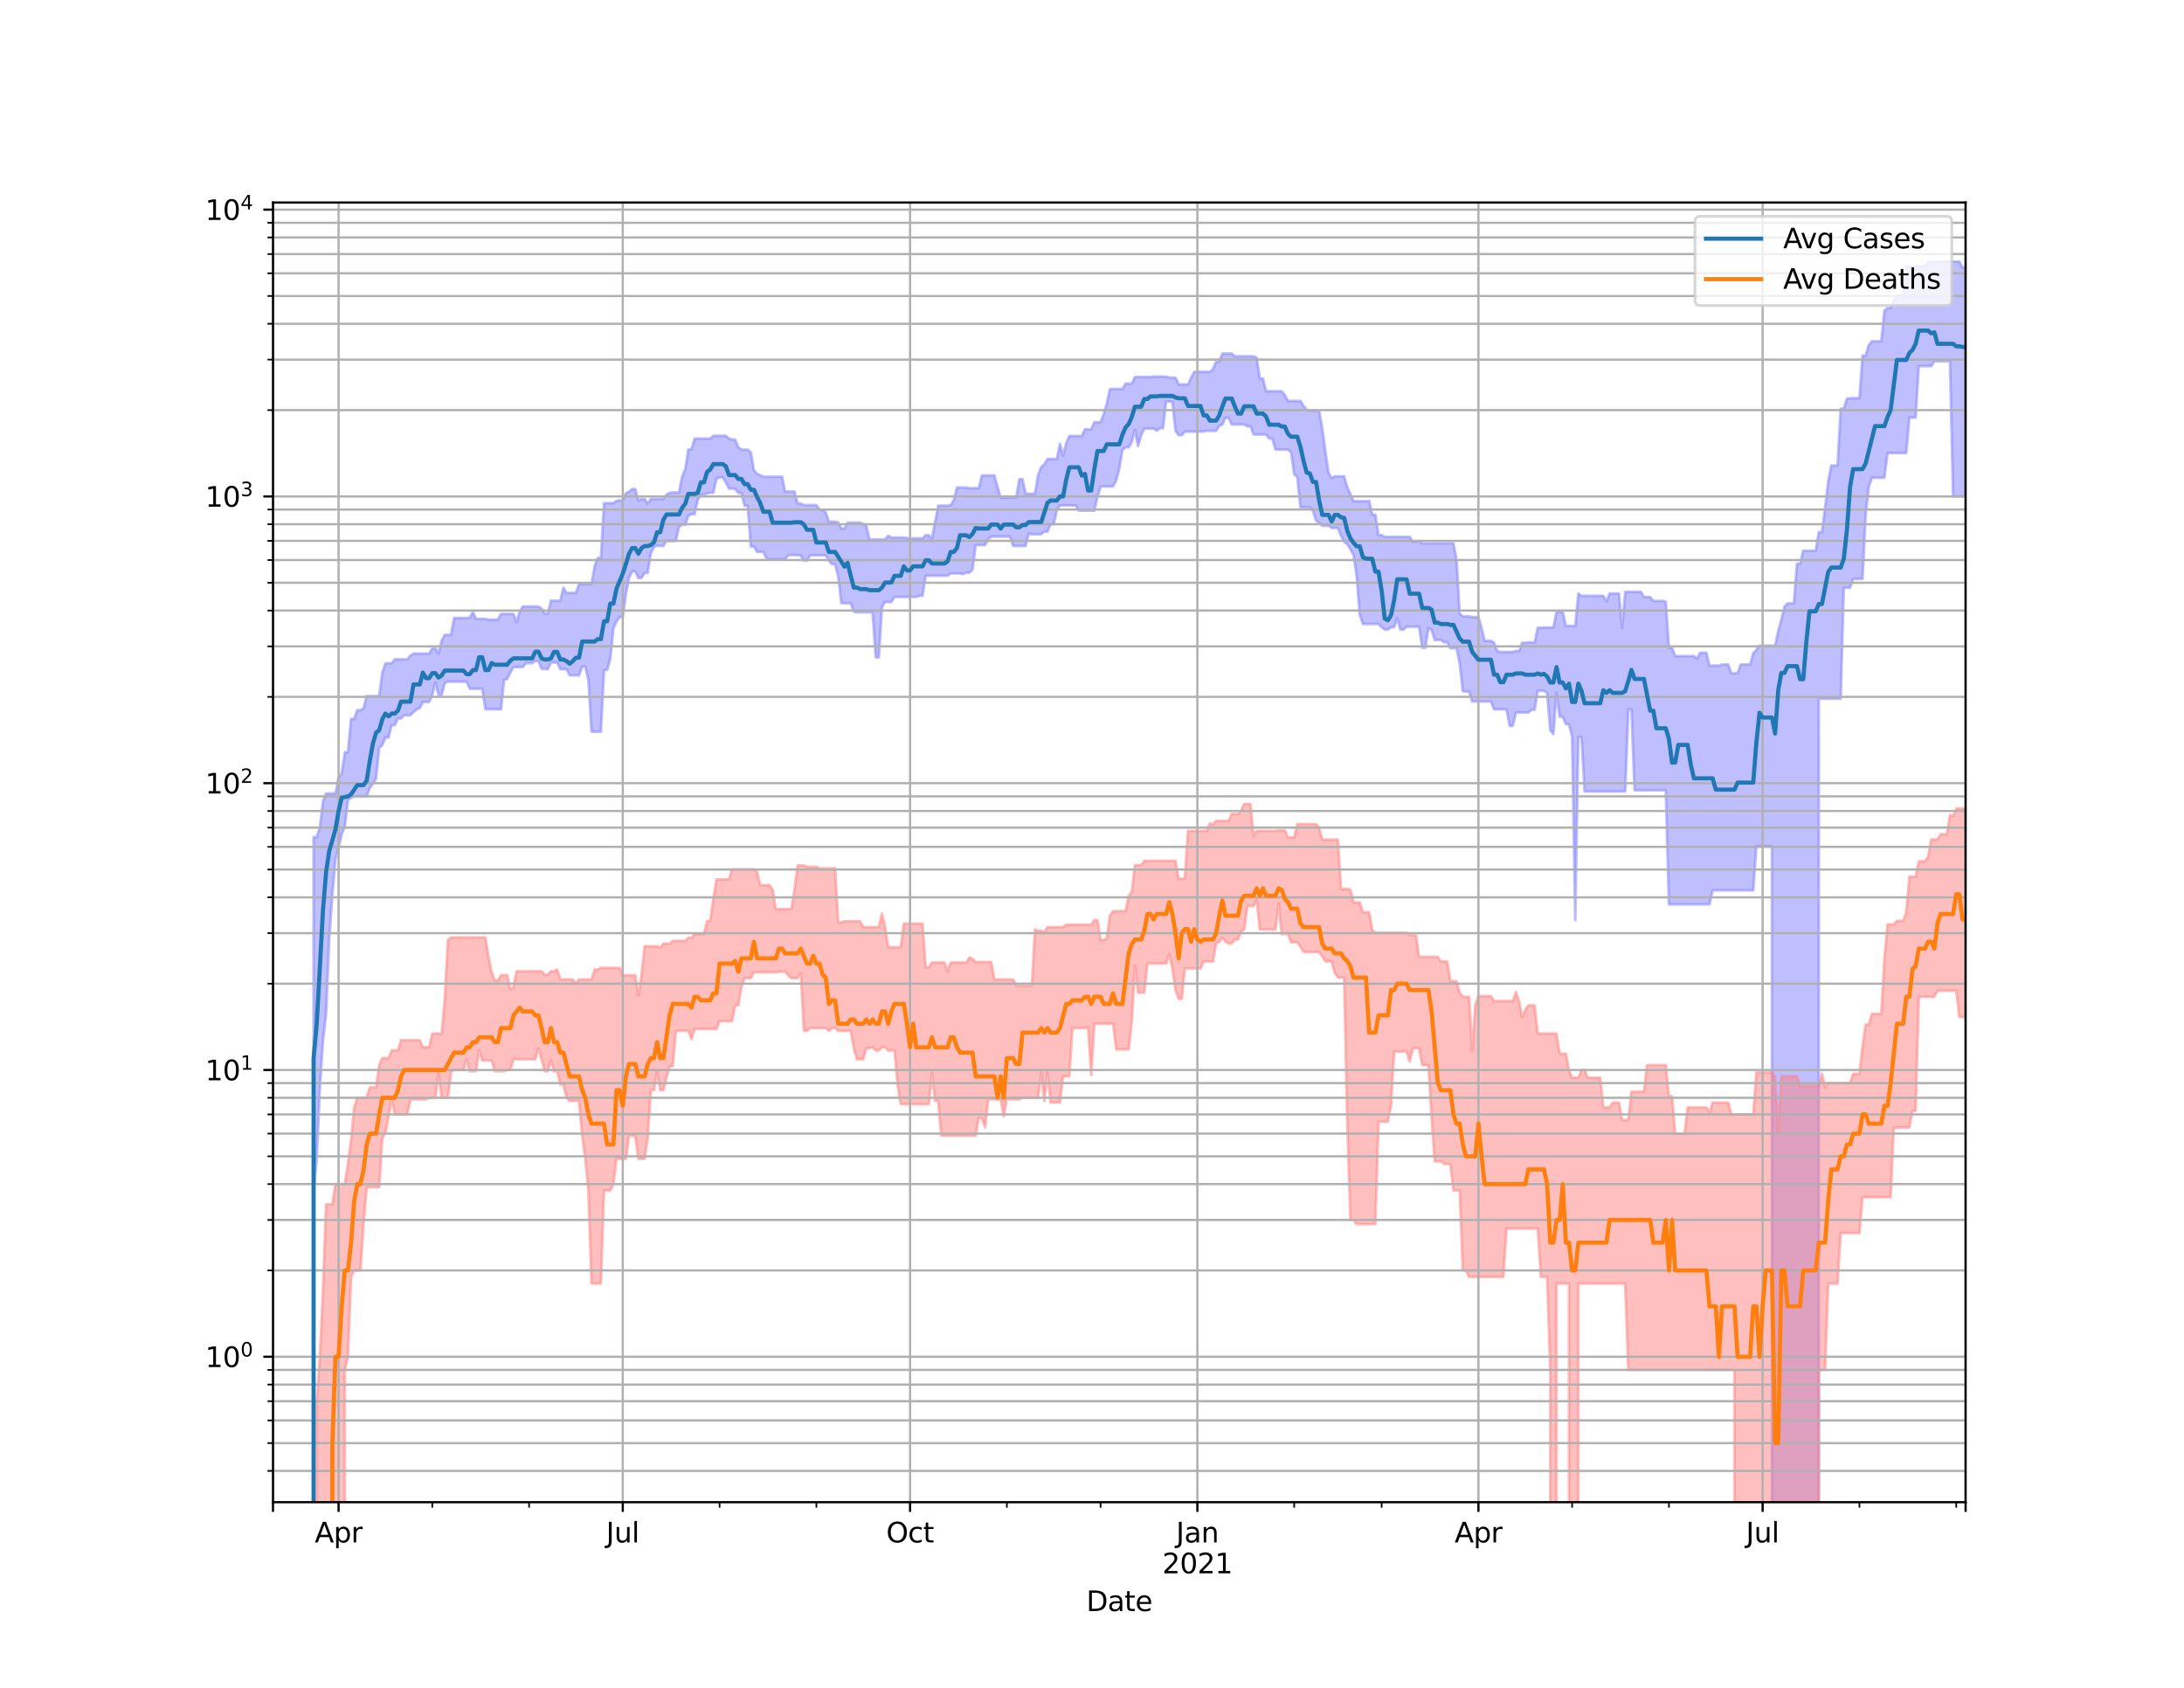 <?xml version="1.0" encoding="utf-8" standalone="no"?>
<!DOCTYPE svg PUBLIC "-//W3C//DTD SVG 1.1//EN"
  "http://www.w3.org/Graphics/SVG/1.1/DTD/svg11.dtd">
<svg height="612pt" version="1.1" viewBox="0 0 792 612" width="792pt" xmlns="http://www.w3.org/2000/svg" xmlns:xlink="http://www.w3.org/1999/xlink">
 <defs>
  <style type="text/css">*{stroke-linecap:butt;stroke-linejoin:round;}</style>
 </defs>
 <g id="figure_1">
  <g id="patch_1">
   <path d="M 0 612 
L 792 612 
L 792 0 
L 0 0 
z
" style="fill:#ffffff;"/>
  </g>
  <g id="axes_1">
   <g id="patch_2">
    <path d="M 99 544.68 
L 712.8 544.68 
L 712.8 73.44 
L 99 73.44 
z
" style="fill:#ffffff;"/>
   </g>
   <g id="PolyCollection_1">
    <path clip-path="url(#p68e2955192)" d="M 99 104476.837 
L 99 104476.837 
L 100.132 104476.837 
L 101.265 104476.837 
L 102.397 104476.837 
L 103.53 104476.837 
L 104.662 104476.837 
L 105.795 104476.837 
L 106.927 104476.837 
L 108.06 104476.837 
L 109.192 104476.837 
L 110.325 104476.837 
L 111.457 104476.837 
L 112.59 104476.837 
L 113.722 303.511 
L 114.855 303.511 
L 115.987 300.224 
L 117.12 290.589 
L 118.252 287.704 
L 119.385 287.704 
L 120.517 287.704 
L 121.649 287.704 
L 122.782 281.827 
L 123.914 280.429 
L 125.047 272.769 
L 126.179 272.769 
L 127.312 260.694 
L 128.444 260.694 
L 129.577 257.493 
L 130.709 257.493 
L 131.842 256.845 
L 132.974 252.415 
L 134.107 252.415 
L 135.239 252.415 
L 136.372 252.415 
L 137.504 252.415 
L 138.637 243.965 
L 139.769 240.508 
L 140.901 240.508 
L 142.034 240.508 
L 143.166 239.082 
L 144.299 239.082 
L 145.431 239.082 
L 146.564 239.082 
L 147.696 239.082 
L 148.829 237.716 
L 149.961 236.993 
L 151.094 236.993 
L 152.226 236.993 
L 153.359 236.993 
L 154.491 236.993 
L 155.624 236.993 
L 156.756 235.103 
L 157.889 235.103 
L 159.021 236.993 
L 160.154 232.3 
L 161.286 230.193 
L 162.418 230.193 
L 163.551 230.193 
L 164.683 224.069 
L 165.816 224.069 
L 166.948 224.069 
L 168.081 224.069 
L 169.213 224.069 
L 170.346 224.069 
L 171.478 221.859 
L 172.611 224.406 
L 173.743 224.406 
L 174.876 224.406 
L 176.008 224.406 
L 177.141 224.696 
L 178.273 224.696 
L 179.406 224.696 
L 180.538 224.696 
L 181.67 222.595 
L 182.803 222.595 
L 183.935 222.595 
L 185.068 222.595 
L 186.2 222.595 
L 187.333 225.505 
L 188.465 221.871 
L 189.598 219.916 
L 190.73 219.916 
L 191.863 219.916 
L 192.995 219.916 
L 194.128 219.916 
L 195.26 219.916 
L 196.393 220.61 
L 197.525 222.41 
L 198.658 222.41 
L 199.79 217.834 
L 200.923 217.834 
L 202.055 217.834 
L 203.187 217.834 
L 204.32 213.121 
L 205.452 214.992 
L 206.585 214.992 
L 207.717 214.992 
L 208.85 214.992 
L 209.982 211.732 
L 211.115 211.732 
L 212.247 211.732 
L 213.38 211.732 
L 214.512 211.732 
L 215.645 205.206 
L 216.777 202.318 
L 217.91 202.318 
L 219.042 182.429 
L 220.175 182.429 
L 221.307 182.429 
L 222.439 182.429 
L 223.572 181.607 
L 224.704 181.453 
L 225.837 181.453 
L 226.969 178.87 
L 228.102 178.292 
L 229.234 177.312 
L 230.367 177.312 
L 231.499 181.509 
L 232.632 180.911 
L 233.764 180.911 
L 234.897 182.601 
L 236.029 180.911 
L 237.162 180.911 
L 238.294 180.911 
L 239.427 180.911 
L 240.559 180.911 
L 241.692 179.353 
L 242.824 178.703 
L 243.956 178.593 
L 245.089 178.593 
L 246.221 178.593 
L 247.354 172.889 
L 248.486 170.118 
L 249.619 162.968 
L 250.751 162.968 
L 251.884 159.029 
L 253.016 159.029 
L 254.149 159.029 
L 255.281 159.029 
L 256.414 159.029 
L 257.546 159.029 
L 258.679 158.008 
L 259.811 158.008 
L 260.944 158.008 
L 262.076 158.008 
L 263.208 158.008 
L 264.341 159.029 
L 265.473 159.388 
L 266.606 159.388 
L 267.738 162.185 
L 268.871 163.033 
L 270.003 163.033 
L 271.136 163.033 
L 272.268 163.945 
L 273.401 170.489 
L 274.533 171.867 
L 275.666 172.253 
L 276.798 172.862 
L 277.931 172.862 
L 279.063 172.862 
L 280.196 172.862 
L 281.328 172.862 
L 282.461 172.862 
L 283.593 172.862 
L 284.725 178.223 
L 285.858 178.223 
L 286.99 178.223 
L 288.123 178.223 
L 289.255 182.572 
L 290.388 182.572 
L 291.52 183.149 
L 292.653 183.149 
L 293.785 183.149 
L 294.918 183.149 
L 296.05 183.149 
L 297.183 184.711 
L 298.315 185.012 
L 299.448 185.791 
L 300.58 189.164 
L 301.713 189.164 
L 302.845 189.164 
L 303.977 189.497 
L 305.11 191.689 
L 306.242 191.689 
L 307.375 189.497 
L 308.507 189.497 
L 309.64 189.497 
L 310.772 189.497 
L 311.905 189.497 
L 313.037 190.001 
L 314.17 190.682 
L 315.302 195.597 
L 316.435 195.597 
L 317.567 195.597 
L 318.7 195.597 
L 319.832 195.597 
L 320.965 195.597 
L 322.097 194.265 
L 323.23 194.92 
L 324.362 194.92 
L 325.494 194.92 
L 326.627 194.92 
L 327.759 194.92 
L 328.892 195.109 
L 330.024 195.203 
L 331.157 195.203 
L 332.289 195.203 
L 333.422 195.203 
L 334.554 195.203 
L 335.687 194.061 
L 336.819 194.061 
L 337.952 195.203 
L 339.084 189.396 
L 340.217 183.353 
L 341.349 183.353 
L 342.482 183.353 
L 343.614 183.353 
L 344.746 183.149 
L 345.879 181.397 
L 347.011 176.791 
L 348.144 176.791 
L 349.276 176.791 
L 350.409 176.791 
L 351.541 177.019 
L 352.674 177.019 
L 353.806 177.006 
L 354.939 177.006 
L 356.071 172.406 
L 357.204 172.406 
L 358.336 172.406 
L 359.469 172.406 
L 360.601 172.406 
L 361.734 176.477 
L 362.866 180.411 
L 363.999 180.411 
L 365.131 180.411 
L 366.263 180.411 
L 367.396 180.411 
L 368.528 180.411 
L 369.661 173.754 
L 370.793 173.754 
L 371.926 179.033 
L 373.058 179.033 
L 374.191 179.033 
L 375.323 179.033 
L 376.456 172.204 
L 377.588 169.333 
L 378.721 168.335 
L 379.853 166.433 
L 380.986 166.433 
L 382.118 166.433 
L 383.251 166.433 
L 384.383 160.913 
L 385.515 165.213 
L 386.648 160.692 
L 387.78 158.091 
L 388.913 158.091 
L 390.045 158.091 
L 391.178 158.091 
L 392.31 158.091 
L 393.443 155.68 
L 394.575 155.68 
L 395.708 155.68 
L 396.84 153.076 
L 397.973 153.076 
L 399.105 153.076 
L 400.238 150.218 
L 401.37 146.299 
L 402.503 141.029 
L 403.635 141.029 
L 404.768 141.029 
L 405.9 141.029 
L 407.032 141.029 
L 408.165 139.112 
L 409.297 139.112 
L 410.43 139.112 
L 411.562 136.687 
L 412.695 136.687 
L 413.827 136.687 
L 414.96 136.687 
L 416.092 136.687 
L 417.225 136.687 
L 418.357 136.547 
L 419.49 136.547 
L 420.622 136.547 
L 421.755 136.547 
L 422.887 136.547 
L 424.02 136.923 
L 425.152 136.923 
L 426.285 136.923 
L 427.417 139.392 
L 428.549 139.392 
L 429.682 139.392 
L 430.814 139.392 
L 431.947 136.923 
L 433.079 134.824 
L 434.212 134.824 
L 435.344 134.824 
L 436.477 134.824 
L 437.609 134.824 
L 438.742 134.824 
L 439.874 133.821 
L 441.007 131.096 
L 442.139 131.096 
L 443.272 128.2 
L 444.404 128.2 
L 445.537 128.2 
L 446.669 128.2 
L 447.801 129.21 
L 448.934 129.21 
L 450.066 129.21 
L 451.199 129.21 
L 452.331 129.21 
L 453.464 129.21 
L 454.596 129.21 
L 455.729 129.701 
L 456.861 137.225 
L 457.994 137.225 
L 459.126 141.873 
L 460.259 141.873 
L 461.391 141.873 
L 462.524 141.873 
L 463.656 141.873 
L 464.789 141.873 
L 465.921 143.205 
L 467.054 145.384 
L 468.186 145.384 
L 469.318 145.384 
L 470.451 145.384 
L 471.583 145.384 
L 472.716 147.217 
L 473.848 148.506 
L 474.981 148.859 
L 476.113 148.859 
L 477.246 148.859 
L 478.378 148.859 
L 479.511 155.48 
L 480.643 163.768 
L 481.776 171.394 
L 482.908 173.386 
L 484.041 172.724 
L 485.173 172.724 
L 486.306 172.724 
L 487.438 172.724 
L 488.57 176.699 
L 489.703 179.091 
L 490.835 181.748 
L 491.968 181.748 
L 493.1 181.748 
L 494.233 181.748 
L 495.365 181.748 
L 496.498 181.621 
L 497.63 186.594 
L 498.763 186.594 
L 499.895 194.024 
L 501.028 194.024 
L 502.16 194.657 
L 503.293 194.657 
L 504.425 194.657 
L 505.558 194.657 
L 506.69 194.657 
L 507.823 194.657 
L 508.955 194.657 
L 510.087 194.657 
L 511.22 194.657 
L 512.352 196.337 
L 513.485 196.337 
L 514.617 196.123 
L 515.75 196.977 
L 516.882 196.977 
L 518.015 196.977 
L 519.147 196.977 
L 520.28 196.977 
L 521.412 196.977 
L 522.545 196.977 
L 523.677 196.977 
L 524.81 196.977 
L 525.942 196.977 
L 527.075 196.977 
L 528.207 203.027 
L 529.339 222.468 
L 530.472 223.509 
L 531.604 223.509 
L 532.737 223.509 
L 533.869 223.794 
L 535.002 223.794 
L 536.134 223.794 
L 537.267 227.698 
L 538.399 232.358 
L 539.532 232.358 
L 540.664 232.358 
L 541.797 233.054 
L 542.929 235.999 
L 544.062 236.406 
L 545.194 236.406 
L 546.327 236.406 
L 547.459 236.406 
L 548.592 236.406 
L 549.724 235.999 
L 550.856 236.186 
L 551.989 233.054 
L 553.121 233.054 
L 554.254 232.966 
L 555.386 232.966 
L 556.519 232.966 
L 557.651 227.607 
L 558.784 227.607 
L 559.916 227.529 
L 561.049 227.529 
L 562.181 227.529 
L 563.314 227.529 
L 564.446 221.882 
L 565.579 221.882 
L 566.711 221.882 
L 567.844 226.951 
L 568.976 226.951 
L 570.108 226.951 
L 571.241 226.951 
L 572.373 215.209 
L 573.506 216.043 
L 574.638 216.043 
L 575.771 216.043 
L 576.903 216.043 
L 578.036 216.043 
L 579.168 216.043 
L 580.301 216.043 
L 581.433 216.043 
L 582.566 218.106 
L 583.698 215.209 
L 584.831 215.209 
L 585.963 215.209 
L 587.096 215.209 
L 588.228 227.646 
L 589.361 214.592 
L 590.493 214.592 
L 591.625 214.592 
L 592.758 214.592 
L 593.89 214.592 
L 595.023 214.592 
L 596.155 216.467 
L 597.288 216.467 
L 598.42 216.467 
L 599.553 217.886 
L 600.685 217.886 
L 601.818 217.886 
L 602.95 217.886 
L 604.083 218.201 
L 605.215 234.828 
L 606.348 234.828 
L 607.48 237.895 
L 608.613 237.895 
L 609.745 237.895 
L 610.877 237.895 
L 612.01 237.895 
L 613.142 237.895 
L 614.275 237.895 
L 615.407 238.733 
L 616.54 236.691 
L 617.672 236.691 
L 618.805 236.691 
L 619.937 241.361 
L 621.07 241.361 
L 622.202 241.361 
L 623.335 241.361 
L 624.467 240.941 
L 625.6 240.941 
L 626.732 240.941 
L 627.865 244.151 
L 628.997 244.151 
L 630.13 244.151 
L 631.262 240.941 
L 632.394 240.941 
L 633.527 240.941 
L 634.659 240.941 
L 635.792 236.865 
L 636.924 235.641 
L 638.057 234.119 
L 639.189 234.119 
L 640.322 234.119 
L 641.454 234.119 
L 642.587 234.119 
L 643.719 234.119 
L 644.852 228.748 
L 645.984 224.648 
L 647.117 219.982 
L 648.249 218.783 
L 649.382 218.783 
L 650.514 218.783 
L 651.646 204.416 
L 652.779 204.416 
L 653.911 199.694 
L 655.044 199.694 
L 656.176 199.694 
L 657.309 199.694 
L 658.441 199.694 
L 659.574 192.88 
L 660.706 193.025 
L 661.839 184.187 
L 662.971 174.579 
L 664.104 168.798 
L 665.236 168.798 
L 666.369 168.798 
L 667.501 148.177 
L 668.634 148.177 
L 669.766 144.587 
L 670.899 144.384 
L 672.031 144.384 
L 673.163 144.384 
L 674.296 144.384 
L 675.428 128.938 
L 676.561 128.938 
L 677.693 125.112 
L 678.826 123.754 
L 679.958 123.754 
L 681.091 123.754 
L 682.223 123.754 
L 683.356 112.655 
L 684.488 111.678 
L 685.621 111.678 
L 686.753 109.002 
L 687.886 107.2 
L 689.018 107.2 
L 690.151 107.2 
L 691.283 96.56 
L 692.415 96.56 
L 693.548 96.56 
L 694.68 96.56 
L 695.813 96.507 
L 696.945 96.507 
L 698.078 96.507 
L 699.21 94.86 
L 700.343 94.86 
L 701.475 94.86 
L 702.608 94.86 
L 703.74 94.86 
L 704.873 94.86 
L 706.005 94.86 
L 707.138 94.86 
L 708.27 94.86 
L 709.403 94.86 
L 710.535 94.86 
L 711.668 96.98 
L 712.8 96.98 
L 712.8 180.007 
L 712.8 180.007 
L 711.668 180.007 
L 710.535 180.007 
L 709.403 180.007 
L 708.27 180.007 
L 707.138 130.967 
L 706.005 130.967 
L 704.873 130.967 
L 703.74 130.967 
L 702.608 130.967 
L 701.475 130.967 
L 700.343 132.758 
L 699.21 132.758 
L 698.078 132.758 
L 696.945 132.758 
L 695.813 132.758 
L 694.68 151.384 
L 693.548 151.384 
L 692.415 151.384 
L 691.283 164.275 
L 690.151 164.275 
L 689.018 164.275 
L 687.886 164.275 
L 686.753 164.275 
L 685.621 164.275 
L 684.488 164.275 
L 683.356 173.226 
L 682.223 173.226 
L 681.091 173.226 
L 679.958 173.226 
L 678.826 173.226 
L 677.693 176.565 
L 676.561 186.557 
L 675.428 209.909 
L 674.296 209.909 
L 673.163 209.909 
L 672.031 209.909 
L 670.899 213.092 
L 669.766 213.092 
L 668.634 213.092 
L 667.501 253.345 
L 666.369 253.345 
L 665.236 253.345 
L 664.104 253.345 
L 662.971 253.345 
L 661.839 253.345 
L 660.706 253.345 
L 659.574 253.345 
L 658.441 104476.837 
L 657.309 104476.837 
L 656.176 104476.837 
L 655.044 104476.837 
L 653.911 104476.837 
L 652.779 104476.837 
L 651.646 104476.837 
L 650.514 104476.837 
L 649.382 104476.837 
L 648.249 104476.837 
L 647.117 104476.837 
L 645.984 104476.837 
L 644.852 104476.837 
L 643.719 104476.837 
L 642.587 306.831 
L 641.454 306.831 
L 640.322 306.831 
L 639.189 306.831 
L 638.057 306.831 
L 636.924 306.831 
L 635.792 322.843 
L 634.659 322.843 
L 633.527 322.843 
L 632.394 322.843 
L 631.262 322.843 
L 630.13 322.843 
L 628.997 322.843 
L 627.865 322.843 
L 626.732 322.843 
L 625.6 322.843 
L 624.467 322.843 
L 623.335 322.843 
L 622.202 322.843 
L 621.07 322.843 
L 619.937 327.922 
L 618.805 327.922 
L 617.672 327.922 
L 616.54 327.922 
L 615.407 327.922 
L 614.275 327.922 
L 613.142 327.922 
L 612.01 327.922 
L 610.877 327.922 
L 609.745 327.922 
L 608.613 327.922 
L 607.48 327.922 
L 606.348 327.922 
L 605.215 327.922 
L 604.083 286.542 
L 602.95 286.542 
L 601.818 286.542 
L 600.685 286.542 
L 599.553 286.542 
L 598.42 286.542 
L 597.288 286.542 
L 596.155 286.542 
L 595.023 286.542 
L 593.89 286.542 
L 592.758 286.542 
L 591.625 257.218 
L 590.493 257.218 
L 589.361 286.975 
L 588.228 286.975 
L 587.096 286.975 
L 585.963 286.975 
L 584.831 286.975 
L 583.698 286.975 
L 582.566 286.975 
L 581.433 286.975 
L 580.301 286.975 
L 579.168 286.975 
L 578.036 286.975 
L 576.903 286.975 
L 575.771 286.975 
L 574.638 286.975 
L 573.506 267.239 
L 572.373 267.239 
L 571.241 333.646 
L 570.108 267.208 
L 568.976 262.593 
L 567.844 262.593 
L 566.711 259.892 
L 565.579 259.892 
L 564.446 251.241 
L 563.314 266.192 
L 562.181 264.783 
L 561.049 251.241 
L 559.916 250.46 
L 558.784 250.46 
L 557.651 250.46 
L 556.519 257.343 
L 555.386 257.343 
L 554.254 258.356 
L 553.121 258.356 
L 551.989 258.356 
L 550.856 258.356 
L 549.724 258.356 
L 548.592 263.216 
L 547.459 263.216 
L 546.327 257.193 
L 545.194 257.193 
L 544.062 257.193 
L 542.929 257.193 
L 541.797 257.193 
L 540.664 254.364 
L 539.532 254.364 
L 538.399 254.364 
L 537.267 254.364 
L 536.134 254.364 
L 535.002 254.364 
L 533.869 254.364 
L 532.737 250.784 
L 531.604 250.784 
L 530.472 250.633 
L 529.339 240.577 
L 528.207 235.026 
L 527.075 235.026 
L 525.942 235.026 
L 524.81 232.879 
L 523.677 232.879 
L 522.545 232.056 
L 521.412 232.056 
L 520.28 232.056 
L 519.147 228.352 
L 518.015 227.763 
L 516.882 234.843 
L 515.75 234.843 
L 514.617 227.233 
L 513.485 227.233 
L 512.352 227.233 
L 511.22 227.233 
L 510.087 227.233 
L 508.955 228.286 
L 507.823 228.286 
L 506.69 224.081 
L 505.558 227.439 
L 504.425 227.439 
L 503.293 228.286 
L 502.16 228.286 
L 501.028 227.439 
L 499.895 226.266 
L 498.763 226.266 
L 497.63 226.266 
L 496.498 226.266 
L 495.365 226.266 
L 494.233 226.266 
L 493.1 222.875 
L 491.968 208.793 
L 490.835 201.163 
L 489.703 199.187 
L 488.57 197.34 
L 487.438 196.506 
L 486.306 194.209 
L 485.173 191.508 
L 484.041 191.45 
L 482.908 191.45 
L 481.776 190.631 
L 480.643 190.631 
L 479.511 190.631 
L 478.378 189.575 
L 477.246 188.767 
L 476.113 185.139 
L 474.981 183.926 
L 473.848 183.926 
L 472.716 183.926 
L 471.583 183.926 
L 470.451 172.947 
L 469.318 171.931 
L 468.186 163.964 
L 467.054 163.021 
L 465.921 163.021 
L 464.789 163.021 
L 463.656 163.021 
L 462.524 163.021 
L 461.391 159.029 
L 460.259 159.029 
L 459.126 157.558 
L 457.994 157.558 
L 456.861 157.558 
L 455.729 157.558 
L 454.596 157.558 
L 453.464 154.599 
L 452.331 154.599 
L 451.199 153.905 
L 450.066 153.905 
L 448.934 153.905 
L 447.801 153.905 
L 446.669 153.905 
L 445.537 151.487 
L 444.404 151.487 
L 443.272 153.905 
L 442.139 154.463 
L 441.007 156.239 
L 439.874 156.239 
L 438.742 156.239 
L 437.609 156.239 
L 436.477 156.477 
L 435.344 156.477 
L 434.212 156.502 
L 433.079 156.502 
L 431.947 156.502 
L 430.814 156.502 
L 429.682 156.502 
L 428.549 157.775 
L 427.417 157.775 
L 426.285 156.178 
L 425.152 145.605 
L 424.02 145.605 
L 422.887 145.605 
L 421.755 155.281 
L 420.622 155.281 
L 419.49 156.178 
L 418.357 155.417 
L 417.225 155.417 
L 416.092 155.417 
L 414.96 155.417 
L 413.827 157.85 
L 412.695 161.737 
L 411.562 155.846 
L 410.43 160.322 
L 409.297 162.182 
L 408.165 162.182 
L 407.032 163.161 
L 405.9 169.897 
L 404.768 174.24 
L 403.635 176.389 
L 402.503 176.389 
L 401.37 176.389 
L 400.238 176.389 
L 399.105 176.389 
L 397.973 180.229 
L 396.84 185.144 
L 395.708 185.144 
L 394.575 185.144 
L 393.443 185.144 
L 392.31 185.144 
L 391.178 185.144 
L 390.045 183.27 
L 388.913 183.27 
L 387.78 183.27 
L 386.648 183.27 
L 385.515 183.27 
L 384.383 183.27 
L 383.251 185.018 
L 382.118 190.069 
L 380.986 190.069 
L 379.853 192.766 
L 378.721 192.766 
L 377.588 193.692 
L 376.456 193.692 
L 375.323 193.692 
L 374.191 193.692 
L 373.058 193.503 
L 371.926 197.96 
L 370.793 197.96 
L 369.661 197.96 
L 368.528 197.96 
L 367.396 197.96 
L 366.263 194.557 
L 365.131 194.557 
L 363.999 194.557 
L 362.866 194.557 
L 361.734 194.557 
L 360.601 194.557 
L 359.469 194.557 
L 358.336 195.521 
L 357.204 197.619 
L 356.071 197.619 
L 354.939 197.619 
L 353.806 197.619 
L 352.674 206.552 
L 351.541 207.663 
L 350.409 207.663 
L 349.276 208.14 
L 348.144 207.93 
L 347.011 207.93 
L 345.879 207.93 
L 344.746 207.93 
L 343.614 208.768 
L 342.482 208.768 
L 341.349 208.768 
L 340.217 208.768 
L 339.084 208.768 
L 337.952 208.768 
L 336.819 208.768 
L 335.687 208.768 
L 334.554 216.003 
L 333.422 216.003 
L 332.289 216.446 
L 331.157 216.446 
L 330.024 216.446 
L 328.892 216.446 
L 327.759 216.446 
L 326.627 216.446 
L 325.494 216.446 
L 324.362 216.446 
L 323.23 218.306 
L 322.097 218.306 
L 320.965 218.306 
L 319.832 220.146 
L 318.7 238.353 
L 317.567 238.353 
L 316.435 222.019 
L 315.302 222.019 
L 314.17 222.019 
L 313.037 222.019 
L 311.905 222.019 
L 310.772 222.019 
L 309.64 221.791 
L 308.507 218.709 
L 307.375 218.709 
L 306.242 218.709 
L 305.11 218.709 
L 303.977 209.007 
L 302.845 204.572 
L 301.713 204.572 
L 300.58 203.253 
L 299.448 201.351 
L 298.315 201.351 
L 297.183 201.351 
L 296.05 201.351 
L 294.918 201.351 
L 293.785 201.351 
L 292.653 203.253 
L 291.52 203.253 
L 290.388 201.453 
L 289.255 201.257 
L 288.123 201.257 
L 286.99 201.257 
L 285.858 201.257 
L 284.725 202.809 
L 283.593 202.809 
L 282.461 202.809 
L 281.328 202.809 
L 280.196 202.809 
L 279.063 202.809 
L 277.931 202.474 
L 276.798 200.101 
L 275.666 200.101 
L 274.533 200.101 
L 273.401 198.142 
L 272.268 198.142 
L 271.136 183.397 
L 270.003 183.397 
L 268.871 178.756 
L 267.738 178.756 
L 266.606 177.278 
L 265.473 177.167 
L 264.341 177.167 
L 263.208 174.933 
L 262.076 173.121 
L 260.944 173.121 
L 259.811 173.577 
L 258.679 178.646 
L 257.546 178.646 
L 256.414 178.923 
L 255.281 179.397 
L 254.149 179.397 
L 253.016 181.35 
L 251.884 186.427 
L 250.751 186.427 
L 249.619 187.051 
L 248.486 190.278 
L 247.354 190.278 
L 246.221 191.044 
L 245.089 196.104 
L 243.956 196.104 
L 242.824 196.104 
L 241.692 196.104 
L 240.559 197.967 
L 239.427 197.967 
L 238.294 197.853 
L 237.162 198.271 
L 236.029 200.632 
L 234.897 207.705 
L 233.764 207.705 
L 232.632 209.543 
L 231.499 209.543 
L 230.367 207.199 
L 229.234 207.199 
L 228.102 209.543 
L 226.969 215.535 
L 225.837 223.735 
L 224.704 223.735 
L 223.572 225.333 
L 222.439 227.932 
L 221.307 238.882 
L 220.175 242.952 
L 219.042 242.952 
L 217.91 265.317 
L 216.777 265.317 
L 215.645 265.317 
L 214.512 265.317 
L 213.38 246.531 
L 212.247 241.731 
L 211.115 241.731 
L 209.982 244.867 
L 208.85 244.867 
L 207.717 244.867 
L 206.585 244.867 
L 205.452 242.662 
L 204.32 242.662 
L 203.187 242.662 
L 202.055 240.216 
L 200.923 240.216 
L 199.79 240.216 
L 198.658 242.662 
L 197.525 242.5 
L 196.393 242.5 
L 195.26 239.756 
L 194.128 239.688 
L 192.995 240.456 
L 191.863 240.456 
L 190.73 240.456 
L 189.598 241.856 
L 188.465 241.856 
L 187.333 241.856 
L 186.2 241.856 
L 185.068 243.909 
L 183.935 246.138 
L 182.803 246.61 
L 181.67 257.168 
L 180.538 257.168 
L 179.406 257.168 
L 178.273 257.168 
L 177.141 257.168 
L 176.008 257.168 
L 174.876 249.735 
L 173.743 249.735 
L 172.611 249.735 
L 171.478 249.735 
L 170.346 249.735 
L 169.213 247.166 
L 168.081 247.166 
L 166.948 247.166 
L 165.816 247.166 
L 164.683 247.166 
L 163.551 247.166 
L 162.418 247.166 
L 161.286 247.648 
L 160.154 252.035 
L 159.021 252.035 
L 157.889 247.426 
L 156.756 252.035 
L 155.624 254.529 
L 154.491 254.529 
L 153.359 254.529 
L 152.226 256.746 
L 151.094 257.268 
L 149.961 258.177 
L 148.829 259.339 
L 147.696 259.339 
L 146.564 259.339 
L 145.431 260.505 
L 144.299 260.505 
L 143.166 262.932 
L 142.034 262.932 
L 140.901 267.395 
L 139.769 267.395 
L 138.637 270.268 
L 137.504 271.177 
L 136.372 282.39 
L 135.239 284.123 
L 134.107 285.69 
L 132.974 288.746 
L 131.842 288.746 
L 130.709 288.746 
L 129.577 288.746 
L 128.444 288.796 
L 127.312 289.25 
L 126.179 290.173 
L 125.047 299.71 
L 123.914 302.548 
L 122.782 307.359 
L 121.649 311.316 
L 120.517 324.473 
L 119.385 340.517 
L 118.252 367.602 
L 117.12 377.536 
L 115.987 394.784 
L 114.855 420.187 
L 113.722 431.669 
L 112.59 104476.837 
L 111.457 104476.837 
L 110.325 104476.837 
L 109.192 104476.837 
L 108.06 104476.837 
L 106.927 104476.837 
L 105.795 104476.837 
L 104.662 104476.837 
L 103.53 104476.837 
L 102.397 104476.837 
L 101.265 104476.837 
L 100.132 104476.837 
L 99 104476.837 
z
" style="fill:#8080ff;fill-opacity:0.5;stroke:#8080ff;stroke-opacity:0.5;"/>
   </g>
   <g id="PolyCollection_2">
    <path clip-path="url(#p68e2955192)" d="M 99 104476.837 
L 99 104476.837 
L 100.132 104476.837 
L 101.265 104476.837 
L 102.397 104476.837 
L 103.53 104476.837 
L 104.662 104476.837 
L 105.795 104476.837 
L 106.927 104476.837 
L 108.06 104476.837 
L 109.192 104476.837 
L 110.325 104476.837 
L 111.457 104476.837 
L 112.59 104476.837 
L 113.722 104476.837 
L 114.855 508.065 
L 115.987 491.957 
L 117.12 467.994 
L 118.252 436.692 
L 119.385 436.692 
L 120.517 436.692 
L 121.649 429.352 
L 122.782 429.352 
L 123.914 429.352 
L 125.047 429.352 
L 126.179 422.069 
L 127.312 413.358 
L 128.444 401.57 
L 129.577 398.05 
L 130.709 398.05 
L 131.842 398.05 
L 132.974 398.05 
L 134.107 394.262 
L 135.239 394.262 
L 136.372 394.262 
L 137.504 386.201 
L 138.637 383.668 
L 139.769 383.668 
L 140.901 383.668 
L 142.034 380.882 
L 143.166 380.882 
L 144.299 380.882 
L 145.431 377.179 
L 146.564 377.179 
L 147.696 377.179 
L 148.829 377.179 
L 149.961 377.179 
L 151.094 377.179 
L 152.226 377.179 
L 153.359 379.739 
L 154.491 379.739 
L 155.624 379.739 
L 156.756 374.756 
L 157.889 374.756 
L 159.021 374.756 
L 160.154 374.756 
L 161.286 362.443 
L 162.418 340.834 
L 163.551 339.89 
L 164.683 339.89 
L 165.816 339.89 
L 166.948 339.89 
L 168.081 339.89 
L 169.213 339.89 
L 170.346 339.89 
L 171.478 339.89 
L 172.611 339.89 
L 173.743 339.89 
L 174.876 339.89 
L 176.008 339.89 
L 177.141 346.956 
L 178.273 352.366 
L 179.406 355.555 
L 180.538 355.555 
L 181.67 353.615 
L 182.803 353.615 
L 183.935 353.615 
L 185.068 358.749 
L 186.2 358.046 
L 187.333 352.161 
L 188.465 352.161 
L 189.598 352.161 
L 190.73 352.161 
L 191.863 352.161 
L 192.995 352.161 
L 194.128 352.161 
L 195.26 352.161 
L 196.393 352.161 
L 197.525 353.404 
L 198.658 353.404 
L 199.79 352.161 
L 200.923 352.161 
L 202.055 351.552 
L 203.187 355.116 
L 204.32 355.116 
L 205.452 355.116 
L 206.585 355.116 
L 207.717 355.116 
L 208.85 356.67 
L 209.982 355.116 
L 211.115 355.116 
L 212.247 355.116 
L 213.38 355.116 
L 214.512 355.116 
L 215.645 351.552 
L 216.777 351.552 
L 217.91 350.951 
L 219.042 350.951 
L 220.175 350.951 
L 221.307 350.951 
L 222.439 350.951 
L 223.572 350.951 
L 224.704 350.951 
L 225.837 353.615 
L 226.969 353.615 
L 228.102 353.615 
L 229.234 353.615 
L 230.367 353.615 
L 231.499 360.929 
L 232.632 353.615 
L 233.764 343.117 
L 234.897 343.117 
L 236.029 343.117 
L 237.162 343.117 
L 238.294 343.117 
L 239.427 343.622 
L 240.559 342.125 
L 241.692 342.125 
L 242.824 342.125 
L 243.956 341.153 
L 245.089 341.153 
L 246.221 341.153 
L 247.354 341.153 
L 248.486 341.153 
L 249.619 340.046 
L 250.751 340.046 
L 251.884 338.661 
L 253.016 338.661 
L 254.149 338.661 
L 255.281 338.661 
L 256.414 333.918 
L 257.546 333.918 
L 258.679 325.821 
L 259.811 318.86 
L 260.944 318.86 
L 262.076 318.86 
L 263.208 318.86 
L 264.341 318.86 
L 265.473 315.2 
L 266.606 315.2 
L 267.738 315.2 
L 268.871 315.2 
L 270.003 315.2 
L 271.136 315.2 
L 272.268 315.2 
L 273.401 315.2 
L 274.533 316.019 
L 275.666 320.961 
L 276.798 320.961 
L 277.931 320.961 
L 279.063 320.961 
L 280.196 322.523 
L 281.328 329.626 
L 282.461 329.626 
L 283.593 329.626 
L 284.725 329.626 
L 285.858 329.626 
L 286.99 329.626 
L 288.123 322.523 
L 289.255 313.78 
L 290.388 313.78 
L 291.52 313.78 
L 292.653 314.307 
L 293.785 314.307 
L 294.918 314.307 
L 296.05 314.307 
L 297.183 314.841 
L 298.315 314.841 
L 299.448 314.841 
L 300.58 314.841 
L 301.713 314.841 
L 302.845 314.841 
L 303.977 334.467 
L 305.11 334.467 
L 306.242 334.055 
L 307.375 334.055 
L 308.507 334.055 
L 309.64 334.055 
L 310.772 334.055 
L 311.905 334.055 
L 313.037 336.156 
L 314.17 336.156 
L 315.302 336.156 
L 316.435 336.156 
L 317.567 336.156 
L 318.7 336.156 
L 319.832 331.269 
L 320.965 336.156 
L 322.097 343.453 
L 323.23 343.453 
L 324.362 343.453 
L 325.494 343.453 
L 326.627 343.453 
L 327.759 334.884 
L 328.892 334.884 
L 330.024 334.884 
L 331.157 334.884 
L 332.289 334.884 
L 333.422 334.884 
L 334.554 334.884 
L 335.687 350.753 
L 336.819 350.753 
L 337.952 349.004 
L 339.084 349.004 
L 340.217 349.004 
L 341.349 349.004 
L 342.482 349.004 
L 343.614 352.161 
L 344.746 349.004 
L 345.879 349.004 
L 347.011 349.004 
L 348.144 349.004 
L 349.276 349.004 
L 350.409 349.004 
L 351.541 347.138 
L 352.674 347.69 
L 353.806 348.814 
L 354.939 348.814 
L 356.071 348.814 
L 357.204 348.814 
L 358.336 348.814 
L 359.469 348.814 
L 360.601 355.116 
L 361.734 355.116 
L 362.866 355.116 
L 363.999 355.116 
L 365.131 355.116 
L 366.263 355.116 
L 367.396 355.116 
L 368.528 357.353 
L 369.661 357.353 
L 370.793 357.353 
L 371.926 357.353 
L 373.058 357.353 
L 374.191 357.353 
L 375.323 337.024 
L 376.456 337.465 
L 377.588 337.465 
L 378.721 337.91 
L 379.853 336.156 
L 380.986 336.156 
L 382.118 336.156 
L 383.251 336.156 
L 384.383 336.156 
L 385.515 336.156 
L 386.648 335.304 
L 387.78 335.304 
L 388.913 335.304 
L 390.045 335.304 
L 391.178 335.304 
L 392.31 335.304 
L 393.443 335.304 
L 394.575 335.304 
L 395.708 335.304 
L 396.84 333.646 
L 397.973 333.646 
L 399.105 340.834 
L 400.238 340.834 
L 401.37 340.36 
L 402.503 331.917 
L 403.635 330.377 
L 404.768 330.377 
L 405.9 330.377 
L 407.032 330.377 
L 408.165 330.377 
L 409.297 324.806 
L 410.43 323.488 
L 411.562 313.693 
L 412.695 313.693 
L 413.827 313.693 
L 414.96 312.15 
L 416.092 312.15 
L 417.225 312.15 
L 418.357 312.15 
L 419.49 312.15 
L 420.622 312.15 
L 421.755 312.15 
L 422.887 312.15 
L 424.02 312.15 
L 425.152 312.15 
L 426.285 312.15 
L 427.417 318.568 
L 428.549 318.568 
L 429.682 318.568 
L 430.814 301.272 
L 431.947 301.272 
L 433.079 301.272 
L 434.212 301.272 
L 435.344 301.272 
L 436.477 301.272 
L 437.609 301.272 
L 438.742 298.573 
L 439.874 298.949 
L 441.007 297.647 
L 442.139 297.647 
L 443.272 297.647 
L 444.404 297.647 
L 445.537 297.647 
L 446.669 295.15 
L 447.801 295.15 
L 448.934 295.15 
L 450.066 293.952 
L 451.199 291.487 
L 452.331 291.487 
L 453.464 291.487 
L 454.596 303.096 
L 455.729 301.272 
L 456.861 301.272 
L 457.994 301.272 
L 459.126 301.272 
L 460.259 301.272 
L 461.391 301.272 
L 462.524 301.272 
L 463.656 301.073 
L 464.789 301.073 
L 465.921 301.073 
L 467.054 303.651 
L 468.186 303.651 
L 469.318 303.651 
L 470.451 298.823 
L 471.583 298.823 
L 472.716 298.823 
L 473.848 298.823 
L 474.981 298.823 
L 476.113 298.823 
L 477.246 298.823 
L 478.378 300.16 
L 479.511 304.425 
L 480.643 304.425 
L 481.776 304.425 
L 482.908 304.425 
L 484.041 304.425 
L 485.173 304.425 
L 486.306 322.312 
L 487.438 322.312 
L 488.57 322.312 
L 489.703 322.63 
L 490.835 327.211 
L 491.968 327.211 
L 493.1 327.211 
L 494.233 330.757 
L 495.365 330.757 
L 496.498 330.757 
L 497.63 337.171 
L 498.763 338.209 
L 499.895 338.209 
L 501.028 338.209 
L 502.16 338.209 
L 503.293 338.209 
L 504.425 338.209 
L 505.558 338.209 
L 506.69 338.209 
L 507.823 338.209 
L 508.955 338.209 
L 510.087 338.209 
L 511.22 339.118 
L 512.352 339.118 
L 513.485 339.118 
L 514.617 346.956 
L 515.75 346.956 
L 516.882 346.956 
L 518.015 346.956 
L 519.147 346.956 
L 520.28 346.956 
L 521.412 346.956 
L 522.545 348.625 
L 523.677 348.625 
L 524.81 348.625 
L 525.942 355.776 
L 527.075 355.776 
L 528.207 355.776 
L 529.339 359.947 
L 530.472 361.428 
L 531.604 361.428 
L 532.737 361.428 
L 533.869 380.882 
L 535.002 364.276 
L 536.134 361.178 
L 537.267 361.178 
L 538.399 361.178 
L 539.532 361.178 
L 540.664 361.178 
L 541.797 362.959 
L 542.929 362.959 
L 544.062 362.959 
L 545.194 362.959 
L 546.327 362.959 
L 547.459 362.959 
L 548.592 362.959 
L 549.724 359.705 
L 550.856 362.959 
L 551.989 368.767 
L 553.121 366.186 
L 554.254 364.544 
L 555.386 364.544 
L 556.519 364.544 
L 557.651 374.756 
L 558.784 374.756 
L 559.916 374.756 
L 561.049 374.756 
L 562.181 374.756 
L 563.314 374.756 
L 564.446 374.756 
L 565.579 382.055 
L 566.711 382.055 
L 567.844 382.055 
L 568.976 387.973 
L 570.108 390.767 
L 571.241 390.767 
L 572.373 390.767 
L 573.506 387.973 
L 574.638 387.973 
L 575.771 390.767 
L 576.903 390.767 
L 578.036 390.767 
L 579.168 390.767 
L 580.301 390.767 
L 581.433 401.57 
L 582.566 401.57 
L 583.698 401.57 
L 584.831 399.776 
L 585.963 399.776 
L 587.096 399.776 
L 588.228 406.058 
L 589.361 406.058 
L 590.493 406.058 
L 591.625 395.846 
L 592.758 395.846 
L 593.89 395.846 
L 595.023 395.846 
L 596.155 395.846 
L 597.288 386.201 
L 598.42 386.201 
L 599.553 386.201 
L 600.685 386.201 
L 601.818 386.201 
L 602.95 386.201 
L 604.083 386.201 
L 605.215 397.489 
L 606.348 397.489 
L 607.48 411.041 
L 608.613 411.041 
L 609.745 411.041 
L 610.877 411.041 
L 612.01 401.57 
L 613.142 401.57 
L 614.275 401.57 
L 615.407 401.57 
L 616.54 401.57 
L 617.672 401.57 
L 618.805 401.57 
L 619.937 403.439 
L 621.07 399.776 
L 622.202 399.776 
L 623.335 399.776 
L 624.467 399.776 
L 625.6 399.776 
L 626.732 399.776 
L 627.865 404.08 
L 628.997 404.08 
L 630.13 404.08 
L 631.262 404.08 
L 632.394 404.08 
L 633.527 404.08 
L 634.659 404.08 
L 635.792 404.08 
L 636.924 388.885 
L 638.057 388.885 
L 639.189 388.885 
L 640.322 388.885 
L 641.454 388.885 
L 642.587 388.885 
L 643.719 390.289 
L 644.852 411.041 
L 645.984 390.289 
L 647.117 390.289 
L 648.249 390.289 
L 649.382 390.289 
L 650.514 390.289 
L 651.646 390.289 
L 652.779 393.746 
L 653.911 393.746 
L 655.044 393.746 
L 656.176 393.746 
L 657.309 393.746 
L 658.441 393.746 
L 659.574 393.746 
L 660.706 389.348 
L 661.839 394.262 
L 662.971 392.731 
L 664.104 392.731 
L 665.236 392.731 
L 666.369 392.731 
L 667.501 392.731 
L 668.634 392.731 
L 669.766 392.731 
L 670.899 392.731 
L 672.031 389.348 
L 673.163 389.348 
L 674.296 389.348 
L 675.428 379.364 
L 676.561 371.505 
L 677.693 371.505 
L 678.826 367.602 
L 679.958 367.602 
L 681.091 367.602 
L 682.223 367.602 
L 683.356 347.69 
L 684.488 335.163 
L 685.621 335.163 
L 686.753 335.163 
L 687.886 333.918 
L 689.018 333.918 
L 690.151 333.918 
L 691.283 330.885 
L 692.415 317.893 
L 693.548 317.893 
L 694.68 317.893 
L 695.813 312.319 
L 696.945 312.319 
L 698.078 312.319 
L 699.21 310.659 
L 700.343 304.354 
L 701.475 304.354 
L 702.608 304.354 
L 703.74 302.48 
L 704.873 302.48 
L 706.005 302.48 
L 707.138 295.499 
L 708.27 295.85 
L 709.403 293.115 
L 710.535 293.115 
L 711.668 293.115 
L 712.8 293.115 
L 712.8 368.767 
L 712.8 368.767 
L 711.668 368.767 
L 710.535 368.767 
L 709.403 359.225 
L 708.27 359.225 
L 707.138 359.225 
L 706.005 359.225 
L 704.873 359.225 
L 703.74 359.225 
L 702.608 359.225 
L 701.475 361.428 
L 700.343 361.428 
L 699.21 361.428 
L 698.078 361.428 
L 696.945 361.428 
L 695.813 361.428 
L 694.68 402.808 
L 693.548 402.808 
L 692.415 408.838 
L 691.283 408.838 
L 690.151 408.838 
L 689.018 408.838 
L 687.886 408.838 
L 686.753 408.838 
L 685.621 434.11 
L 684.488 434.11 
L 683.356 434.11 
L 682.223 434.11 
L 681.091 434.11 
L 679.958 434.11 
L 678.826 434.11 
L 677.693 434.11 
L 676.561 434.11 
L 675.428 434.11 
L 674.296 447.102 
L 673.163 447.102 
L 672.031 447.102 
L 670.899 447.102 
L 669.766 447.102 
L 668.634 447.102 
L 667.501 447.102 
L 666.369 465.413 
L 665.236 465.413 
L 664.104 465.413 
L 662.971 465.413 
L 661.839 496.716 
L 660.706 496.716 
L 659.574 496.716 
L 658.441 104476.837 
L 657.309 104476.837 
L 656.176 104476.837 
L 655.044 104476.837 
L 653.911 104476.837 
L 652.779 104476.837 
L 651.646 104476.837 
L 650.514 104476.837 
L 649.382 104476.837 
L 648.249 104476.837 
L 647.117 104476.837 
L 645.984 104476.837 
L 644.852 104476.837 
L 643.719 104476.837 
L 642.587 104476.837 
L 641.454 104476.837 
L 640.322 104476.837 
L 639.189 104476.837 
L 638.057 104476.837 
L 636.924 104476.837 
L 635.792 104476.837 
L 634.659 104476.837 
L 633.527 104476.837 
L 632.394 104476.837 
L 631.262 104476.837 
L 630.13 104476.837 
L 628.997 496.716 
L 627.865 496.716 
L 626.732 496.716 
L 625.6 496.716 
L 624.467 496.716 
L 623.335 496.716 
L 622.202 496.716 
L 621.07 496.716 
L 619.937 496.716 
L 618.805 496.716 
L 617.672 496.716 
L 616.54 496.716 
L 615.407 496.716 
L 614.275 496.716 
L 613.142 496.716 
L 612.01 496.716 
L 610.877 496.716 
L 609.745 496.716 
L 608.613 496.716 
L 607.48 496.716 
L 606.348 496.716 
L 605.215 496.716 
L 604.083 496.716 
L 602.95 496.716 
L 601.818 496.716 
L 600.685 496.716 
L 599.553 496.716 
L 598.42 496.716 
L 597.288 496.716 
L 596.155 496.716 
L 595.023 496.716 
L 593.89 496.716 
L 592.758 496.716 
L 591.625 496.716 
L 590.493 496.716 
L 589.361 465.413 
L 588.228 465.413 
L 587.096 465.413 
L 585.963 465.413 
L 584.831 465.413 
L 583.698 465.413 
L 582.566 465.413 
L 581.433 465.413 
L 580.301 465.413 
L 579.168 465.413 
L 578.036 465.413 
L 576.903 465.413 
L 575.771 465.413 
L 574.638 465.413 
L 573.506 465.413 
L 572.373 465.413 
L 571.241 104476.837 
L 570.108 104476.837 
L 568.976 465.413 
L 567.844 465.413 
L 566.711 465.413 
L 565.579 465.413 
L 564.446 465.413 
L 563.314 104476.837 
L 562.181 496.716 
L 561.049 462.971 
L 559.916 462.971 
L 558.784 462.971 
L 557.651 445.46 
L 556.519 445.46 
L 555.386 445.46 
L 554.254 445.46 
L 553.121 445.46 
L 551.989 445.46 
L 550.856 445.46 
L 549.724 445.46 
L 548.592 445.46 
L 547.459 445.46 
L 546.327 445.46 
L 545.194 462.971 
L 544.062 462.971 
L 542.929 462.971 
L 541.797 462.971 
L 540.664 462.971 
L 539.532 462.971 
L 538.399 462.971 
L 537.267 462.971 
L 536.134 462.971 
L 535.002 462.971 
L 533.869 462.971 
L 532.737 462.971 
L 531.604 460.655 
L 530.472 460.655 
L 529.339 431.669 
L 528.207 431.669 
L 527.075 431.669 
L 525.942 422.069 
L 524.81 422.069 
L 523.677 422.069 
L 522.545 421.119 
L 521.412 421.119 
L 520.28 421.119 
L 519.147 405.389 
L 518.015 386.201 
L 516.882 386.201 
L 515.75 386.201 
L 514.617 380.117 
L 513.485 380.117 
L 512.352 380.117 
L 511.22 384.917 
L 510.087 381.27 
L 508.955 381.27 
L 507.823 381.27 
L 506.69 381.27 
L 505.558 381.27 
L 504.425 400.964 
L 503.293 406.737 
L 502.16 406.737 
L 501.028 406.737 
L 499.895 406.737 
L 498.763 443.875 
L 497.63 443.875 
L 496.498 443.875 
L 495.365 443.875 
L 494.233 443.875 
L 493.1 443.875 
L 491.968 443.875 
L 490.835 442.344 
L 489.703 442.344 
L 488.57 406.737 
L 487.438 354.467 
L 486.306 354.467 
L 485.173 354.467 
L 484.041 352.778 
L 482.908 348.625 
L 481.776 348.625 
L 480.643 348.625 
L 479.511 346.774 
L 478.378 345.17 
L 477.246 345.17 
L 476.113 345.17 
L 474.981 345.17 
L 473.848 345.17 
L 472.716 345.17 
L 471.583 343.285 
L 470.451 341.636 
L 469.318 341.636 
L 468.186 341.636 
L 467.054 338.661 
L 465.921 338.661 
L 464.789 338.661 
L 463.656 327.565 
L 462.524 337.024 
L 461.391 337.024 
L 460.259 337.024 
L 459.126 337.024 
L 457.994 337.024 
L 456.861 337.024 
L 455.729 326.395 
L 454.596 328.523 
L 453.464 328.523 
L 452.331 328.523 
L 451.199 336.878 
L 450.066 337.91 
L 448.934 340.676 
L 447.801 340.676 
L 446.669 342.125 
L 445.537 342.125 
L 444.404 341.475 
L 443.272 340.046 
L 442.139 341.475 
L 441.007 342.125 
L 439.874 348.625 
L 438.742 348.625 
L 437.609 348.625 
L 436.477 348.625 
L 435.344 351.151 
L 434.212 351.151 
L 433.079 351.151 
L 431.947 351.151 
L 430.814 351.151 
L 429.682 351.151 
L 428.549 362.187 
L 427.417 362.187 
L 426.285 358.986 
L 425.152 351.151 
L 424.02 346.054 
L 422.887 349.387 
L 421.755 349.387 
L 420.622 349.387 
L 419.49 349.387 
L 418.357 349.387 
L 417.225 349.387 
L 416.092 349.387 
L 414.96 359.947 
L 413.827 359.947 
L 412.695 359.947 
L 411.562 350.162 
L 410.43 370.574 
L 409.297 380.498 
L 408.165 380.498 
L 407.032 380.498 
L 405.9 380.498 
L 404.768 380.498 
L 403.635 371.193 
L 402.503 371.193 
L 401.37 371.193 
L 400.238 371.193 
L 399.105 371.193 
L 397.973 371.193 
L 396.84 371.193 
L 395.708 389.816 
L 394.575 372.456 
L 393.443 372.777 
L 392.31 372.777 
L 391.178 372.777 
L 390.045 372.777 
L 388.913 372.777 
L 387.78 390.289 
L 386.648 390.289 
L 385.515 390.289 
L 384.383 399.776 
L 383.251 399.776 
L 382.118 399.776 
L 380.986 399.776 
L 379.853 388.885 
L 378.721 399.193 
L 377.588 388.885 
L 376.456 398.05 
L 375.323 398.05 
L 374.191 398.05 
L 373.058 398.05 
L 371.926 398.05 
L 370.793 398.05 
L 369.661 398.618 
L 368.528 398.618 
L 367.396 398.618 
L 366.263 398.618 
L 365.131 398.618 
L 363.999 404.73 
L 362.866 398.618 
L 361.734 398.618 
L 360.601 398.618 
L 359.469 398.618 
L 358.336 398.618 
L 357.204 408.838 
L 356.071 405.389 
L 354.939 405.389 
L 353.806 411.8 
L 352.674 411.8 
L 351.541 411.8 
L 350.409 411.8 
L 349.276 411.8 
L 348.144 411.8 
L 347.011 411.8 
L 345.879 411.8 
L 344.746 411.8 
L 343.614 411.8 
L 342.482 411.8 
L 341.349 411.8 
L 340.217 399.193 
L 339.084 399.193 
L 337.952 388.885 
L 336.819 400.366 
L 335.687 400.366 
L 334.554 400.366 
L 333.422 400.366 
L 332.289 400.366 
L 331.157 400.366 
L 330.024 400.366 
L 328.892 400.366 
L 327.759 400.366 
L 326.627 400.366 
L 325.494 393.235 
L 324.362 380.882 
L 323.23 380.882 
L 322.097 380.882 
L 320.965 379.739 
L 319.832 379.739 
L 318.7 380.882 
L 317.567 380.882 
L 316.435 379.739 
L 315.302 380.117 
L 314.17 380.117 
L 313.037 384.081 
L 311.905 384.081 
L 310.772 384.081 
L 309.64 380.117 
L 308.507 373.756 
L 307.375 373.756 
L 306.242 373.756 
L 305.11 373.756 
L 303.977 373.756 
L 302.845 372.777 
L 301.713 372.777 
L 300.58 373.756 
L 299.448 372.777 
L 298.315 372.777 
L 297.183 372.777 
L 296.05 372.777 
L 294.918 372.777 
L 293.785 372.777 
L 292.653 373.756 
L 291.52 373.756 
L 290.388 352.778 
L 289.255 354.682 
L 288.123 354.682 
L 286.99 354.682 
L 285.858 353.615 
L 284.725 352.366 
L 283.593 352.366 
L 282.461 352.366 
L 281.328 352.572 
L 280.196 352.572 
L 279.063 352.572 
L 277.931 352.572 
L 276.798 352.572 
L 275.666 352.572 
L 274.533 352.572 
L 273.401 352.572 
L 272.268 354.682 
L 271.136 354.682 
L 270.003 354.682 
L 268.871 357.813 
L 267.738 364.544 
L 266.606 364.544 
L 265.473 370.268 
L 264.341 370.268 
L 263.208 370.268 
L 262.076 370.268 
L 260.944 370.268 
L 259.811 373.101 
L 258.679 373.101 
L 257.546 373.101 
L 256.414 373.101 
L 255.281 373.101 
L 254.149 373.101 
L 253.016 373.101 
L 251.884 373.101 
L 250.751 376.824 
L 249.619 373.756 
L 248.486 373.756 
L 247.354 373.756 
L 246.221 373.756 
L 245.089 373.756 
L 243.956 386.638 
L 242.824 386.638 
L 241.692 390.767 
L 240.559 395.312 
L 239.427 395.312 
L 238.294 388.426 
L 237.162 395.312 
L 236.029 395.312 
L 234.897 412.572 
L 233.764 420.187 
L 232.632 420.187 
L 231.499 420.187 
L 230.367 411.8 
L 229.234 411.8 
L 228.102 411.8 
L 226.969 420.187 
L 225.837 420.187 
L 224.704 420.187 
L 223.572 420.187 
L 222.439 429.352 
L 221.307 431.669 
L 220.175 431.669 
L 219.042 431.669 
L 217.91 465.413 
L 216.777 465.413 
L 215.645 465.413 
L 214.512 465.413 
L 213.38 431.669 
L 212.247 420.187 
L 211.115 411.8 
L 209.982 399.193 
L 208.85 399.193 
L 207.717 399.193 
L 206.585 399.193 
L 205.452 398.05 
L 204.32 393.235 
L 203.187 393.235 
L 202.055 388.426 
L 200.923 388.426 
L 199.79 384.497 
L 198.658 388.426 
L 197.525 388.426 
L 196.393 384.081 
L 195.26 380.117 
L 194.128 384.081 
L 192.995 384.081 
L 191.863 384.081 
L 190.73 384.081 
L 189.598 384.081 
L 188.465 384.081 
L 187.333 384.081 
L 186.2 384.081 
L 185.068 387.973 
L 183.935 387.973 
L 182.803 388.426 
L 181.67 388.426 
L 180.538 388.426 
L 179.406 388.426 
L 178.273 384.497 
L 177.141 384.497 
L 176.008 384.497 
L 174.876 384.497 
L 173.743 380.882 
L 172.611 388.426 
L 171.478 388.426 
L 170.346 388.426 
L 169.213 384.081 
L 168.081 387.973 
L 166.948 387.973 
L 165.816 387.973 
L 164.683 387.973 
L 163.551 388.885 
L 162.418 398.05 
L 161.286 398.05 
L 160.154 398.05 
L 159.021 388.885 
L 157.889 398.05 
L 156.756 398.05 
L 155.624 398.05 
L 154.491 398.618 
L 153.359 398.618 
L 152.226 398.618 
L 151.094 398.618 
L 149.961 398.618 
L 148.829 398.618 
L 147.696 404.08 
L 146.564 404.08 
L 145.431 404.08 
L 144.299 404.08 
L 143.166 404.08 
L 142.034 398.618 
L 140.901 404.73 
L 139.769 411.041 
L 138.637 412.572 
L 137.504 430.496 
L 136.372 430.496 
L 135.239 430.496 
L 134.107 430.496 
L 132.974 430.496 
L 131.842 443.875 
L 130.709 460.655 
L 129.577 460.655 
L 128.444 460.655 
L 127.312 462.971 
L 126.179 491.957 
L 125.047 496.716 
L 123.914 104476.837 
L 122.782 104476.837 
L 121.649 104476.837 
L 120.517 104476.837 
L 119.385 104476.837 
L 118.252 104476.837 
L 117.12 104476.837 
L 115.987 104476.837 
L 114.855 104476.837 
L 113.722 104476.837 
L 112.59 104476.837 
L 111.457 104476.837 
L 110.325 104476.837 
L 109.192 104476.837 
L 108.06 104476.837 
L 106.927 104476.837 
L 105.795 104476.837 
L 104.662 104476.837 
L 103.53 104476.837 
L 102.397 104476.837 
L 101.265 104476.837 
L 100.132 104476.837 
L 99 104476.837 
z
" style="fill:#ff8080;fill-opacity:0.5;stroke:#ff8080;stroke-opacity:0.5;"/>
   </g>
   <g id="matplotlib.axis_1">
    <g id="xtick_1">
     <g id="line2d_1">
      <path clip-path="url(#p68e2955192)" d="M 99 544.68 
L 99 73.44 
" style="fill:none;stroke:#b0b0b0;stroke-linecap:square;stroke-width:0.8;"/>
     </g>
     <g id="line2d_2">
      <defs>
       <path d="M 0 0 
L 0 3.5 
" id="m4abed1d830" style="stroke:#000000;stroke-width:0.8;"/>
      </defs>
      <g>
       <use style="stroke:#000000;stroke-width:0.8;" x="99" xlink:href="#m4abed1d830" y="544.68"/>
      </g>
     </g>
    </g>
    <g id="xtick_2">
     <g id="line2d_3">
      <path clip-path="url(#p68e2955192)" d="M 122.782 544.68 
L 122.782 73.44 
" style="fill:none;stroke:#b0b0b0;stroke-linecap:square;stroke-width:0.8;"/>
     </g>
     <g id="line2d_4">
      <g>
       <use style="stroke:#000000;stroke-width:0.8;" x="122.782" xlink:href="#m4abed1d830" y="544.68"/>
      </g>
     </g>
     <g id="text_1">
      <!-- Apr -->
      <g transform="translate(114.132 559.278)scale(0.1 -0.1)">
       <defs>
        <path d="M 2188 4044 
L 1331 1722 
L 3047 1722 
L 2188 4044 
z
M 1831 4666 
L 2547 4666 
L 4325 0 
L 3669 0 
L 3244 1197 
L 1141 1197 
L 716 0 
L 50 0 
L 1831 4666 
z
" id="DejaVuSans-41" transform="scale(0.016)"/>
        <path d="M 1159 525 
L 1159 -1331 
L 581 -1331 
L 581 3500 
L 1159 3500 
L 1159 2969 
Q 1341 3281 1617 3432 
Q 1894 3584 2278 3584 
Q 2916 3584 3314 3078 
Q 3713 2572 3713 1747 
Q 3713 922 3314 415 
Q 2916 -91 2278 -91 
Q 1894 -91 1617 61 
Q 1341 213 1159 525 
z
M 3116 1747 
Q 3116 2381 2855 2742 
Q 2594 3103 2138 3103 
Q 1681 3103 1420 2742 
Q 1159 2381 1159 1747 
Q 1159 1113 1420 752 
Q 1681 391 2138 391 
Q 2594 391 2855 752 
Q 3116 1113 3116 1747 
z
" id="DejaVuSans-70" transform="scale(0.016)"/>
        <path d="M 2631 2963 
Q 2534 3019 2420 3045 
Q 2306 3072 2169 3072 
Q 1681 3072 1420 2755 
Q 1159 2438 1159 1844 
L 1159 0 
L 581 0 
L 581 3500 
L 1159 3500 
L 1159 2956 
Q 1341 3275 1631 3429 
Q 1922 3584 2338 3584 
Q 2397 3584 2469 3576 
Q 2541 3569 2628 3553 
L 2631 2963 
z
" id="DejaVuSans-72" transform="scale(0.016)"/>
       </defs>
       <use xlink:href="#DejaVuSans-41"/>
       <use x="68.408" xlink:href="#DejaVuSans-70"/>
       <use x="131.885" xlink:href="#DejaVuSans-72"/>
      </g>
     </g>
    </g>
    <g id="xtick_3">
     <g id="line2d_5">
      <path clip-path="url(#p68e2955192)" d="M 225.837 544.68 
L 225.837 73.44 
" style="fill:none;stroke:#b0b0b0;stroke-linecap:square;stroke-width:0.8;"/>
     </g>
     <g id="line2d_6">
      <g>
       <use style="stroke:#000000;stroke-width:0.8;" x="225.837" xlink:href="#m4abed1d830" y="544.68"/>
      </g>
     </g>
     <g id="text_2">
      <!-- Jul -->
      <g transform="translate(219.804 559.278)scale(0.1 -0.1)">
       <defs>
        <path d="M 628 4666 
L 1259 4666 
L 1259 325 
Q 1259 -519 939 -900 
Q 619 -1281 -91 -1281 
L -331 -1281 
L -331 -750 
L -134 -750 
Q 284 -750 456 -515 
Q 628 -281 628 325 
L 628 4666 
z
" id="DejaVuSans-4a" transform="scale(0.016)"/>
        <path d="M 544 1381 
L 544 3500 
L 1119 3500 
L 1119 1403 
Q 1119 906 1312 657 
Q 1506 409 1894 409 
Q 2359 409 2629 706 
Q 2900 1003 2900 1516 
L 2900 3500 
L 3475 3500 
L 3475 0 
L 2900 0 
L 2900 538 
Q 2691 219 2414 64 
Q 2138 -91 1772 -91 
Q 1169 -91 856 284 
Q 544 659 544 1381 
z
M 1991 3584 
L 1991 3584 
z
" id="DejaVuSans-75" transform="scale(0.016)"/>
        <path d="M 603 4863 
L 1178 4863 
L 1178 0 
L 603 0 
L 603 4863 
z
" id="DejaVuSans-6c" transform="scale(0.016)"/>
       </defs>
       <use xlink:href="#DejaVuSans-4a"/>
       <use x="29.492" xlink:href="#DejaVuSans-75"/>
       <use x="92.871" xlink:href="#DejaVuSans-6c"/>
      </g>
     </g>
    </g>
    <g id="xtick_4">
     <g id="line2d_7">
      <path clip-path="url(#p68e2955192)" d="M 330.024 544.68 
L 330.024 73.44 
" style="fill:none;stroke:#b0b0b0;stroke-linecap:square;stroke-width:0.8;"/>
     </g>
     <g id="line2d_8">
      <g>
       <use style="stroke:#000000;stroke-width:0.8;" x="330.024" xlink:href="#m4abed1d830" y="544.68"/>
      </g>
     </g>
     <g id="text_3">
      <!-- Oct -->
      <g transform="translate(321.379 559.278)scale(0.1 -0.1)">
       <defs>
        <path d="M 2522 4238 
Q 1834 4238 1429 3725 
Q 1025 3213 1025 2328 
Q 1025 1447 1429 934 
Q 1834 422 2522 422 
Q 3209 422 3611 934 
Q 4013 1447 4013 2328 
Q 4013 3213 3611 3725 
Q 3209 4238 2522 4238 
z
M 2522 4750 
Q 3503 4750 4090 4092 
Q 4678 3434 4678 2328 
Q 4678 1225 4090 567 
Q 3503 -91 2522 -91 
Q 1538 -91 948 565 
Q 359 1222 359 2328 
Q 359 3434 948 4092 
Q 1538 4750 2522 4750 
z
" id="DejaVuSans-4f" transform="scale(0.016)"/>
        <path d="M 3122 3366 
L 3122 2828 
Q 2878 2963 2633 3030 
Q 2388 3097 2138 3097 
Q 1578 3097 1268 2742 
Q 959 2388 959 1747 
Q 959 1106 1268 751 
Q 1578 397 2138 397 
Q 2388 397 2633 464 
Q 2878 531 3122 666 
L 3122 134 
Q 2881 22 2623 -34 
Q 2366 -91 2075 -91 
Q 1284 -91 818 406 
Q 353 903 353 1747 
Q 353 2603 823 3093 
Q 1294 3584 2113 3584 
Q 2378 3584 2631 3529 
Q 2884 3475 3122 3366 
z
" id="DejaVuSans-63" transform="scale(0.016)"/>
        <path d="M 1172 4494 
L 1172 3500 
L 2356 3500 
L 2356 3053 
L 1172 3053 
L 1172 1153 
Q 1172 725 1289 603 
Q 1406 481 1766 481 
L 2356 481 
L 2356 0 
L 1766 0 
Q 1100 0 847 248 
Q 594 497 594 1153 
L 594 3053 
L 172 3053 
L 172 3500 
L 594 3500 
L 594 4494 
L 1172 4494 
z
" id="DejaVuSans-74" transform="scale(0.016)"/>
       </defs>
       <use xlink:href="#DejaVuSans-4f"/>
       <use x="78.711" xlink:href="#DejaVuSans-63"/>
       <use x="133.691" xlink:href="#DejaVuSans-74"/>
      </g>
     </g>
    </g>
    <g id="xtick_5">
     <g id="line2d_9">
      <path clip-path="url(#p68e2955192)" d="M 434.212 544.68 
L 434.212 73.44 
" style="fill:none;stroke:#b0b0b0;stroke-linecap:square;stroke-width:0.8;"/>
     </g>
     <g id="line2d_10">
      <g>
       <use style="stroke:#000000;stroke-width:0.8;" x="434.212" xlink:href="#m4abed1d830" y="544.68"/>
      </g>
     </g>
     <g id="text_4">
      <!-- Jan -->
      <g transform="translate(426.504 559.278)scale(0.1 -0.1)">
       <defs>
        <path d="M 2194 1759 
Q 1497 1759 1228 1600 
Q 959 1441 959 1056 
Q 959 750 1161 570 
Q 1363 391 1709 391 
Q 2188 391 2477 730 
Q 2766 1069 2766 1631 
L 2766 1759 
L 2194 1759 
z
M 3341 1997 
L 3341 0 
L 2766 0 
L 2766 531 
Q 2569 213 2275 61 
Q 1981 -91 1556 -91 
Q 1019 -91 701 211 
Q 384 513 384 1019 
Q 384 1609 779 1909 
Q 1175 2209 1959 2209 
L 2766 2209 
L 2766 2266 
Q 2766 2663 2505 2880 
Q 2244 3097 1772 3097 
Q 1472 3097 1187 3025 
Q 903 2953 641 2809 
L 641 3341 
Q 956 3463 1253 3523 
Q 1550 3584 1831 3584 
Q 2591 3584 2966 3190 
Q 3341 2797 3341 1997 
z
" id="DejaVuSans-61" transform="scale(0.016)"/>
        <path d="M 3513 2113 
L 3513 0 
L 2938 0 
L 2938 2094 
Q 2938 2591 2744 2837 
Q 2550 3084 2163 3084 
Q 1697 3084 1428 2787 
Q 1159 2491 1159 1978 
L 1159 0 
L 581 0 
L 581 3500 
L 1159 3500 
L 1159 2956 
Q 1366 3272 1645 3428 
Q 1925 3584 2291 3584 
Q 2894 3584 3203 3211 
Q 3513 2838 3513 2113 
z
" id="DejaVuSans-6e" transform="scale(0.016)"/>
       </defs>
       <use xlink:href="#DejaVuSans-4a"/>
       <use x="29.492" xlink:href="#DejaVuSans-61"/>
       <use x="90.771" xlink:href="#DejaVuSans-6e"/>
      </g>
      <!-- 2021 -->
      <g transform="translate(421.487 570.476)scale(0.1 -0.1)">
       <defs>
        <path d="M 1228 531 
L 3431 531 
L 3431 0 
L 469 0 
L 469 531 
Q 828 903 1448 1529 
Q 2069 2156 2228 2338 
Q 2531 2678 2651 2914 
Q 2772 3150 2772 3378 
Q 2772 3750 2511 3984 
Q 2250 4219 1831 4219 
Q 1534 4219 1204 4116 
Q 875 4013 500 3803 
L 500 4441 
Q 881 4594 1212 4672 
Q 1544 4750 1819 4750 
Q 2544 4750 2975 4387 
Q 3406 4025 3406 3419 
Q 3406 3131 3298 2873 
Q 3191 2616 2906 2266 
Q 2828 2175 2409 1742 
Q 1991 1309 1228 531 
z
" id="DejaVuSans-32" transform="scale(0.016)"/>
        <path d="M 2034 4250 
Q 1547 4250 1301 3770 
Q 1056 3291 1056 2328 
Q 1056 1369 1301 889 
Q 1547 409 2034 409 
Q 2525 409 2770 889 
Q 3016 1369 3016 2328 
Q 3016 3291 2770 3770 
Q 2525 4250 2034 4250 
z
M 2034 4750 
Q 2819 4750 3233 4129 
Q 3647 3509 3647 2328 
Q 3647 1150 3233 529 
Q 2819 -91 2034 -91 
Q 1250 -91 836 529 
Q 422 1150 422 2328 
Q 422 3509 836 4129 
Q 1250 4750 2034 4750 
z
" id="DejaVuSans-30" transform="scale(0.016)"/>
        <path d="M 794 531 
L 1825 531 
L 1825 4091 
L 703 3866 
L 703 4441 
L 1819 4666 
L 2450 4666 
L 2450 531 
L 3481 531 
L 3481 0 
L 794 0 
L 794 531 
z
" id="DejaVuSans-31" transform="scale(0.016)"/>
       </defs>
       <use xlink:href="#DejaVuSans-32"/>
       <use x="63.623" xlink:href="#DejaVuSans-30"/>
       <use x="127.246" xlink:href="#DejaVuSans-32"/>
       <use x="190.869" xlink:href="#DejaVuSans-31"/>
      </g>
     </g>
    </g>
    <g id="xtick_6">
     <g id="line2d_11">
      <path clip-path="url(#p68e2955192)" d="M 536.134 544.68 
L 536.134 73.44 
" style="fill:none;stroke:#b0b0b0;stroke-linecap:square;stroke-width:0.8;"/>
     </g>
     <g id="line2d_12">
      <g>
       <use style="stroke:#000000;stroke-width:0.8;" x="536.134" xlink:href="#m4abed1d830" y="544.68"/>
      </g>
     </g>
     <g id="text_5">
      <!-- Apr -->
      <g transform="translate(527.484 559.278)scale(0.1 -0.1)">
       <use xlink:href="#DejaVuSans-41"/>
       <use x="68.408" xlink:href="#DejaVuSans-70"/>
       <use x="131.885" xlink:href="#DejaVuSans-72"/>
      </g>
     </g>
    </g>
    <g id="xtick_7">
     <g id="line2d_13">
      <path clip-path="url(#p68e2955192)" d="M 639.189 544.68 
L 639.189 73.44 
" style="fill:none;stroke:#b0b0b0;stroke-linecap:square;stroke-width:0.8;"/>
     </g>
     <g id="line2d_14">
      <g>
       <use style="stroke:#000000;stroke-width:0.8;" x="639.189" xlink:href="#m4abed1d830" y="544.68"/>
      </g>
     </g>
     <g id="text_6">
      <!-- Jul -->
      <g transform="translate(633.156 559.278)scale(0.1 -0.1)">
       <use xlink:href="#DejaVuSans-4a"/>
       <use x="29.492" xlink:href="#DejaVuSans-75"/>
       <use x="92.871" xlink:href="#DejaVuSans-6c"/>
      </g>
     </g>
    </g>
    <g id="xtick_8">
     <g id="line2d_15">
      <path clip-path="url(#p68e2955192)" d="M 712.8 544.68 
L 712.8 73.44 
" style="fill:none;stroke:#b0b0b0;stroke-linecap:square;stroke-width:0.8;"/>
     </g>
     <g id="line2d_16">
      <g>
       <use style="stroke:#000000;stroke-width:0.8;" x="712.8" xlink:href="#m4abed1d830" y="544.68"/>
      </g>
     </g>
    </g>
    <g id="xtick_9">
     <g id="line2d_17">
      <defs>
       <path d="M 0 0 
L 0 2 
" id="mbe9820739d" style="stroke:#000000;stroke-width:0.6;"/>
      </defs>
      <g>
       <use style="stroke:#000000;stroke-width:0.6;" x="156.756" xlink:href="#mbe9820739d" y="544.68"/>
      </g>
     </g>
    </g>
    <g id="xtick_10">
     <g id="line2d_18">
      <g>
       <use style="stroke:#000000;stroke-width:0.6;" x="191.863" xlink:href="#mbe9820739d" y="544.68"/>
      </g>
     </g>
    </g>
    <g id="xtick_11">
     <g id="line2d_19">
      <g>
       <use style="stroke:#000000;stroke-width:0.6;" x="260.944" xlink:href="#mbe9820739d" y="544.68"/>
      </g>
     </g>
    </g>
    <g id="xtick_12">
     <g id="line2d_20">
      <g>
       <use style="stroke:#000000;stroke-width:0.6;" x="296.05" xlink:href="#mbe9820739d" y="544.68"/>
      </g>
     </g>
    </g>
    <g id="xtick_13">
     <g id="line2d_21">
      <g>
       <use style="stroke:#000000;stroke-width:0.6;" x="365.131" xlink:href="#mbe9820739d" y="544.68"/>
      </g>
     </g>
    </g>
    <g id="xtick_14">
     <g id="line2d_22">
      <g>
       <use style="stroke:#000000;stroke-width:0.6;" x="399.105" xlink:href="#mbe9820739d" y="544.68"/>
      </g>
     </g>
    </g>
    <g id="xtick_15">
     <g id="line2d_23">
      <g>
       <use style="stroke:#000000;stroke-width:0.6;" x="469.318" xlink:href="#mbe9820739d" y="544.68"/>
      </g>
     </g>
    </g>
    <g id="xtick_16">
     <g id="line2d_24">
      <g>
       <use style="stroke:#000000;stroke-width:0.6;" x="501.028" xlink:href="#mbe9820739d" y="544.68"/>
      </g>
     </g>
    </g>
    <g id="xtick_17">
     <g id="line2d_25">
      <g>
       <use style="stroke:#000000;stroke-width:0.6;" x="570.108" xlink:href="#mbe9820739d" y="544.68"/>
      </g>
     </g>
    </g>
    <g id="xtick_18">
     <g id="line2d_26">
      <g>
       <use style="stroke:#000000;stroke-width:0.6;" x="605.215" xlink:href="#mbe9820739d" y="544.68"/>
      </g>
     </g>
    </g>
    <g id="xtick_19">
     <g id="line2d_27">
      <g>
       <use style="stroke:#000000;stroke-width:0.6;" x="674.296" xlink:href="#mbe9820739d" y="544.68"/>
      </g>
     </g>
    </g>
    <g id="xtick_20">
     <g id="line2d_28">
      <g>
       <use style="stroke:#000000;stroke-width:0.6;" x="709.403" xlink:href="#mbe9820739d" y="544.68"/>
      </g>
     </g>
    </g>
    <g id="text_7">
     <!-- Date -->
     <g transform="translate(393.949 584.154)scale(0.1 -0.1)">
      <defs>
       <path d="M 1259 4147 
L 1259 519 
L 2022 519 
Q 2988 519 3436 956 
Q 3884 1394 3884 2338 
Q 3884 3275 3436 3711 
Q 2988 4147 2022 4147 
L 1259 4147 
z
M 628 4666 
L 1925 4666 
Q 3281 4666 3915 4102 
Q 4550 3538 4550 2338 
Q 4550 1131 3912 565 
Q 3275 0 1925 0 
L 628 0 
L 628 4666 
z
" id="DejaVuSans-44" transform="scale(0.016)"/>
       <path d="M 3597 1894 
L 3597 1613 
L 953 1613 
Q 991 1019 1311 708 
Q 1631 397 2203 397 
Q 2534 397 2845 478 
Q 3156 559 3463 722 
L 3463 178 
Q 3153 47 2828 -22 
Q 2503 -91 2169 -91 
Q 1331 -91 842 396 
Q 353 884 353 1716 
Q 353 2575 817 3079 
Q 1281 3584 2069 3584 
Q 2775 3584 3186 3129 
Q 3597 2675 3597 1894 
z
M 3022 2063 
Q 3016 2534 2758 2815 
Q 2500 3097 2075 3097 
Q 1594 3097 1305 2825 
Q 1016 2553 972 2059 
L 3022 2063 
z
" id="DejaVuSans-65" transform="scale(0.016)"/>
      </defs>
      <use xlink:href="#DejaVuSans-44"/>
      <use x="77.002" xlink:href="#DejaVuSans-61"/>
      <use x="138.281" xlink:href="#DejaVuSans-74"/>
      <use x="177.49" xlink:href="#DejaVuSans-65"/>
     </g>
    </g>
   </g>
   <g id="matplotlib.axis_2">
    <g id="ytick_1">
     <g id="line2d_29">
      <path clip-path="url(#p68e2955192)" d="M 99 491.957 
L 712.8 491.957 
" style="fill:none;stroke:#b0b0b0;stroke-linecap:square;stroke-width:0.8;"/>
     </g>
     <g id="line2d_30">
      <defs>
       <path d="M 0 0 
L -3.5 0 
" id="me91a084207" style="stroke:#000000;stroke-width:0.8;"/>
      </defs>
      <g>
       <use style="stroke:#000000;stroke-width:0.8;" x="99" xlink:href="#me91a084207" y="491.957"/>
      </g>
     </g>
     <g id="text_8">
      <!-- $\mathdefault{10^{0}}$ -->
      <g transform="translate(74.4 495.757)scale(0.1 -0.1)">
       <use transform="translate(0 0.766)" xlink:href="#DejaVuSans-31"/>
       <use transform="translate(63.623 0.766)" xlink:href="#DejaVuSans-30"/>
       <use transform="translate(128.203 39.047)scale(0.7)" xlink:href="#DejaVuSans-30"/>
      </g>
     </g>
    </g>
    <g id="ytick_2">
     <g id="line2d_31">
      <path clip-path="url(#p68e2955192)" d="M 99 387.973 
L 712.8 387.973 
" style="fill:none;stroke:#b0b0b0;stroke-linecap:square;stroke-width:0.8;"/>
     </g>
     <g id="line2d_32">
      <g>
       <use style="stroke:#000000;stroke-width:0.8;" x="99" xlink:href="#me91a084207" y="387.973"/>
      </g>
     </g>
     <g id="text_9">
      <!-- $\mathdefault{10^{1}}$ -->
      <g transform="translate(74.4 391.772)scale(0.1 -0.1)">
       <use transform="translate(0 0.684)" xlink:href="#DejaVuSans-31"/>
       <use transform="translate(63.623 0.684)" xlink:href="#DejaVuSans-30"/>
       <use transform="translate(128.203 38.966)scale(0.7)" xlink:href="#DejaVuSans-31"/>
      </g>
     </g>
    </g>
    <g id="ytick_3">
     <g id="line2d_33">
      <path clip-path="url(#p68e2955192)" d="M 99 283.988 
L 712.8 283.988 
" style="fill:none;stroke:#b0b0b0;stroke-linecap:square;stroke-width:0.8;"/>
     </g>
     <g id="line2d_34">
      <g>
       <use style="stroke:#000000;stroke-width:0.8;" x="99" xlink:href="#me91a084207" y="283.988"/>
      </g>
     </g>
     <g id="text_10">
      <!-- $\mathdefault{10^{2}}$ -->
      <g transform="translate(74.4 287.787)scale(0.1 -0.1)">
       <use transform="translate(0 0.766)" xlink:href="#DejaVuSans-31"/>
       <use transform="translate(63.623 0.766)" xlink:href="#DejaVuSans-30"/>
       <use transform="translate(128.203 39.047)scale(0.7)" xlink:href="#DejaVuSans-32"/>
      </g>
     </g>
    </g>
    <g id="ytick_4">
     <g id="line2d_35">
      <path clip-path="url(#p68e2955192)" d="M 99 180.003 
L 712.8 180.003 
" style="fill:none;stroke:#b0b0b0;stroke-linecap:square;stroke-width:0.8;"/>
     </g>
     <g id="line2d_36">
      <g>
       <use style="stroke:#000000;stroke-width:0.8;" x="99" xlink:href="#me91a084207" y="180.003"/>
      </g>
     </g>
     <g id="text_11">
      <!-- $\mathdefault{10^{3}}$ -->
      <g transform="translate(74.4 183.802)scale(0.1 -0.1)">
       <defs>
        <path d="M 2597 2516 
Q 3050 2419 3304 2112 
Q 3559 1806 3559 1356 
Q 3559 666 3084 287 
Q 2609 -91 1734 -91 
Q 1441 -91 1130 -33 
Q 819 25 488 141 
L 488 750 
Q 750 597 1062 519 
Q 1375 441 1716 441 
Q 2309 441 2620 675 
Q 2931 909 2931 1356 
Q 2931 1769 2642 2001 
Q 2353 2234 1838 2234 
L 1294 2234 
L 1294 2753 
L 1863 2753 
Q 2328 2753 2575 2939 
Q 2822 3125 2822 3475 
Q 2822 3834 2567 4026 
Q 2313 4219 1838 4219 
Q 1578 4219 1281 4162 
Q 984 4106 628 3988 
L 628 4550 
Q 988 4650 1302 4700 
Q 1616 4750 1894 4750 
Q 2613 4750 3031 4423 
Q 3450 4097 3450 3541 
Q 3450 3153 3228 2886 
Q 3006 2619 2597 2516 
z
" id="DejaVuSans-33" transform="scale(0.016)"/>
       </defs>
       <use transform="translate(0 0.766)" xlink:href="#DejaVuSans-31"/>
       <use transform="translate(63.623 0.766)" xlink:href="#DejaVuSans-30"/>
       <use transform="translate(128.203 39.047)scale(0.7)" xlink:href="#DejaVuSans-33"/>
      </g>
     </g>
    </g>
    <g id="ytick_5">
     <g id="line2d_37">
      <path clip-path="url(#p68e2955192)" d="M 99 76.018 
L 712.8 76.018 
" style="fill:none;stroke:#b0b0b0;stroke-linecap:square;stroke-width:0.8;"/>
     </g>
     <g id="line2d_38">
      <g>
       <use style="stroke:#000000;stroke-width:0.8;" x="99" xlink:href="#me91a084207" y="76.018"/>
      </g>
     </g>
     <g id="text_12">
      <!-- $\mathdefault{10^{4}}$ -->
      <g transform="translate(74.4 79.817)scale(0.1 -0.1)">
       <defs>
        <path d="M 2419 4116 
L 825 1625 
L 2419 1625 
L 2419 4116 
z
M 2253 4666 
L 3047 4666 
L 3047 1625 
L 3713 1625 
L 3713 1100 
L 3047 1100 
L 3047 0 
L 2419 0 
L 2419 1100 
L 313 1100 
L 313 1709 
L 2253 4666 
z
" id="DejaVuSans-34" transform="scale(0.016)"/>
       </defs>
       <use transform="translate(0 0.684)" xlink:href="#DejaVuSans-31"/>
       <use transform="translate(63.623 0.684)" xlink:href="#DejaVuSans-30"/>
       <use transform="translate(128.203 38.966)scale(0.7)" xlink:href="#DejaVuSans-34"/>
      </g>
     </g>
    </g>
    <g id="ytick_6">
     <g id="line2d_39">
      <path clip-path="url(#p68e2955192)" d="M 99 533.337 
L 712.8 533.337 
" style="fill:none;stroke:#b0b0b0;stroke-linecap:square;stroke-width:0.8;"/>
     </g>
     <g id="line2d_40">
      <defs>
       <path d="M 0 0 
L -2 0 
" id="m0cb60b688e" style="stroke:#000000;stroke-width:0.6;"/>
      </defs>
      <g>
       <use style="stroke:#000000;stroke-width:0.6;" x="99" xlink:href="#m0cb60b688e" y="533.337"/>
      </g>
     </g>
    </g>
    <g id="ytick_7">
     <g id="line2d_41">
      <path clip-path="url(#p68e2955192)" d="M 99 523.26 
L 712.8 523.26 
" style="fill:none;stroke:#b0b0b0;stroke-linecap:square;stroke-width:0.8;"/>
     </g>
     <g id="line2d_42">
      <g>
       <use style="stroke:#000000;stroke-width:0.6;" x="99" xlink:href="#m0cb60b688e" y="523.26"/>
      </g>
     </g>
    </g>
    <g id="ytick_8">
     <g id="line2d_43">
      <path clip-path="url(#p68e2955192)" d="M 99 515.026 
L 712.8 515.026 
" style="fill:none;stroke:#b0b0b0;stroke-linecap:square;stroke-width:0.8;"/>
     </g>
     <g id="line2d_44">
      <g>
       <use style="stroke:#000000;stroke-width:0.6;" x="99" xlink:href="#m0cb60b688e" y="515.026"/>
      </g>
     </g>
    </g>
    <g id="ytick_9">
     <g id="line2d_45">
      <path clip-path="url(#p68e2955192)" d="M 99 508.065 
L 712.8 508.065 
" style="fill:none;stroke:#b0b0b0;stroke-linecap:square;stroke-width:0.8;"/>
     </g>
     <g id="line2d_46">
      <g>
       <use style="stroke:#000000;stroke-width:0.6;" x="99" xlink:href="#m0cb60b688e" y="508.065"/>
      </g>
     </g>
    </g>
    <g id="ytick_10">
     <g id="line2d_47">
      <path clip-path="url(#p68e2955192)" d="M 99 502.035 
L 712.8 502.035 
" style="fill:none;stroke:#b0b0b0;stroke-linecap:square;stroke-width:0.8;"/>
     </g>
     <g id="line2d_48">
      <g>
       <use style="stroke:#000000;stroke-width:0.6;" x="99" xlink:href="#m0cb60b688e" y="502.035"/>
      </g>
     </g>
    </g>
    <g id="ytick_11">
     <g id="line2d_49">
      <path clip-path="url(#p68e2955192)" d="M 99 496.716 
L 712.8 496.716 
" style="fill:none;stroke:#b0b0b0;stroke-linecap:square;stroke-width:0.8;"/>
     </g>
     <g id="line2d_50">
      <g>
       <use style="stroke:#000000;stroke-width:0.6;" x="99" xlink:href="#m0cb60b688e" y="496.716"/>
      </g>
     </g>
    </g>
    <g id="ytick_12">
     <g id="line2d_51">
      <path clip-path="url(#p68e2955192)" d="M 99 460.655 
L 712.8 460.655 
" style="fill:none;stroke:#b0b0b0;stroke-linecap:square;stroke-width:0.8;"/>
     </g>
     <g id="line2d_52">
      <g>
       <use style="stroke:#000000;stroke-width:0.6;" x="99" xlink:href="#m0cb60b688e" y="460.655"/>
      </g>
     </g>
    </g>
    <g id="ytick_13">
     <g id="line2d_53">
      <path clip-path="url(#p68e2955192)" d="M 99 442.344 
L 712.8 442.344 
" style="fill:none;stroke:#b0b0b0;stroke-linecap:square;stroke-width:0.8;"/>
     </g>
     <g id="line2d_54">
      <g>
       <use style="stroke:#000000;stroke-width:0.6;" x="99" xlink:href="#m0cb60b688e" y="442.344"/>
      </g>
     </g>
    </g>
    <g id="ytick_14">
     <g id="line2d_55">
      <path clip-path="url(#p68e2955192)" d="M 99 429.352 
L 712.8 429.352 
" style="fill:none;stroke:#b0b0b0;stroke-linecap:square;stroke-width:0.8;"/>
     </g>
     <g id="line2d_56">
      <g>
       <use style="stroke:#000000;stroke-width:0.6;" x="99" xlink:href="#m0cb60b688e" y="429.352"/>
      </g>
     </g>
    </g>
    <g id="ytick_15">
     <g id="line2d_57">
      <path clip-path="url(#p68e2955192)" d="M 99 419.275 
L 712.8 419.275 
" style="fill:none;stroke:#b0b0b0;stroke-linecap:square;stroke-width:0.8;"/>
     </g>
     <g id="line2d_58">
      <g>
       <use style="stroke:#000000;stroke-width:0.6;" x="99" xlink:href="#m0cb60b688e" y="419.275"/>
      </g>
     </g>
    </g>
    <g id="ytick_16">
     <g id="line2d_59">
      <path clip-path="url(#p68e2955192)" d="M 99 411.041 
L 712.8 411.041 
" style="fill:none;stroke:#b0b0b0;stroke-linecap:square;stroke-width:0.8;"/>
     </g>
     <g id="line2d_60">
      <g>
       <use style="stroke:#000000;stroke-width:0.6;" x="99" xlink:href="#m0cb60b688e" y="411.041"/>
      </g>
     </g>
    </g>
    <g id="ytick_17">
     <g id="line2d_61">
      <path clip-path="url(#p68e2955192)" d="M 99 404.08 
L 712.8 404.08 
" style="fill:none;stroke:#b0b0b0;stroke-linecap:square;stroke-width:0.8;"/>
     </g>
     <g id="line2d_62">
      <g>
       <use style="stroke:#000000;stroke-width:0.6;" x="99" xlink:href="#m0cb60b688e" y="404.08"/>
      </g>
     </g>
    </g>
    <g id="ytick_18">
     <g id="line2d_63">
      <path clip-path="url(#p68e2955192)" d="M 99 398.05 
L 712.8 398.05 
" style="fill:none;stroke:#b0b0b0;stroke-linecap:square;stroke-width:0.8;"/>
     </g>
     <g id="line2d_64">
      <g>
       <use style="stroke:#000000;stroke-width:0.6;" x="99" xlink:href="#m0cb60b688e" y="398.05"/>
      </g>
     </g>
    </g>
    <g id="ytick_19">
     <g id="line2d_65">
      <path clip-path="url(#p68e2955192)" d="M 99 392.731 
L 712.8 392.731 
" style="fill:none;stroke:#b0b0b0;stroke-linecap:square;stroke-width:0.8;"/>
     </g>
     <g id="line2d_66">
      <g>
       <use style="stroke:#000000;stroke-width:0.6;" x="99" xlink:href="#m0cb60b688e" y="392.731"/>
      </g>
     </g>
    </g>
    <g id="ytick_20">
     <g id="line2d_67">
      <path clip-path="url(#p68e2955192)" d="M 99 356.67 
L 712.8 356.67 
" style="fill:none;stroke:#b0b0b0;stroke-linecap:square;stroke-width:0.8;"/>
     </g>
     <g id="line2d_68">
      <g>
       <use style="stroke:#000000;stroke-width:0.6;" x="99" xlink:href="#m0cb60b688e" y="356.67"/>
      </g>
     </g>
    </g>
    <g id="ytick_21">
     <g id="line2d_69">
      <path clip-path="url(#p68e2955192)" d="M 99 338.359 
L 712.8 338.359 
" style="fill:none;stroke:#b0b0b0;stroke-linecap:square;stroke-width:0.8;"/>
     </g>
     <g id="line2d_70">
      <g>
       <use style="stroke:#000000;stroke-width:0.6;" x="99" xlink:href="#m0cb60b688e" y="338.359"/>
      </g>
     </g>
    </g>
    <g id="ytick_22">
     <g id="line2d_71">
      <path clip-path="url(#p68e2955192)" d="M 99 325.367 
L 712.8 325.367 
" style="fill:none;stroke:#b0b0b0;stroke-linecap:square;stroke-width:0.8;"/>
     </g>
     <g id="line2d_72">
      <g>
       <use style="stroke:#000000;stroke-width:0.6;" x="99" xlink:href="#m0cb60b688e" y="325.367"/>
      </g>
     </g>
    </g>
    <g id="ytick_23">
     <g id="line2d_73">
      <path clip-path="url(#p68e2955192)" d="M 99 315.29 
L 712.8 315.29 
" style="fill:none;stroke:#b0b0b0;stroke-linecap:square;stroke-width:0.8;"/>
     </g>
     <g id="line2d_74">
      <g>
       <use style="stroke:#000000;stroke-width:0.6;" x="99" xlink:href="#m0cb60b688e" y="315.29"/>
      </g>
     </g>
    </g>
    <g id="ytick_24">
     <g id="line2d_75">
      <path clip-path="url(#p68e2955192)" d="M 99 307.057 
L 712.8 307.057 
" style="fill:none;stroke:#b0b0b0;stroke-linecap:square;stroke-width:0.8;"/>
     </g>
     <g id="line2d_76">
      <g>
       <use style="stroke:#000000;stroke-width:0.6;" x="99" xlink:href="#m0cb60b688e" y="307.057"/>
      </g>
     </g>
    </g>
    <g id="ytick_25">
     <g id="line2d_77">
      <path clip-path="url(#p68e2955192)" d="M 99 300.095 
L 712.8 300.095 
" style="fill:none;stroke:#b0b0b0;stroke-linecap:square;stroke-width:0.8;"/>
     </g>
     <g id="line2d_78">
      <g>
       <use style="stroke:#000000;stroke-width:0.6;" x="99" xlink:href="#m0cb60b688e" y="300.095"/>
      </g>
     </g>
    </g>
    <g id="ytick_26">
     <g id="line2d_79">
      <path clip-path="url(#p68e2955192)" d="M 99 294.065 
L 712.8 294.065 
" style="fill:none;stroke:#b0b0b0;stroke-linecap:square;stroke-width:0.8;"/>
     </g>
     <g id="line2d_80">
      <g>
       <use style="stroke:#000000;stroke-width:0.6;" x="99" xlink:href="#m0cb60b688e" y="294.065"/>
      </g>
     </g>
    </g>
    <g id="ytick_27">
     <g id="line2d_81">
      <path clip-path="url(#p68e2955192)" d="M 99 288.746 
L 712.8 288.746 
" style="fill:none;stroke:#b0b0b0;stroke-linecap:square;stroke-width:0.8;"/>
     </g>
     <g id="line2d_82">
      <g>
       <use style="stroke:#000000;stroke-width:0.6;" x="99" xlink:href="#m0cb60b688e" y="288.746"/>
      </g>
     </g>
    </g>
    <g id="ytick_28">
     <g id="line2d_83">
      <path clip-path="url(#p68e2955192)" d="M 99 252.685 
L 712.8 252.685 
" style="fill:none;stroke:#b0b0b0;stroke-linecap:square;stroke-width:0.8;"/>
     </g>
     <g id="line2d_84">
      <g>
       <use style="stroke:#000000;stroke-width:0.6;" x="99" xlink:href="#m0cb60b688e" y="252.685"/>
      </g>
     </g>
    </g>
    <g id="ytick_29">
     <g id="line2d_85">
      <path clip-path="url(#p68e2955192)" d="M 99 234.374 
L 712.8 234.374 
" style="fill:none;stroke:#b0b0b0;stroke-linecap:square;stroke-width:0.8;"/>
     </g>
     <g id="line2d_86">
      <g>
       <use style="stroke:#000000;stroke-width:0.6;" x="99" xlink:href="#m0cb60b688e" y="234.374"/>
      </g>
     </g>
    </g>
    <g id="ytick_30">
     <g id="line2d_87">
      <path clip-path="url(#p68e2955192)" d="M 99 221.383 
L 712.8 221.383 
" style="fill:none;stroke:#b0b0b0;stroke-linecap:square;stroke-width:0.8;"/>
     </g>
     <g id="line2d_88">
      <g>
       <use style="stroke:#000000;stroke-width:0.6;" x="99" xlink:href="#m0cb60b688e" y="221.383"/>
      </g>
     </g>
    </g>
    <g id="ytick_31">
     <g id="line2d_89">
      <path clip-path="url(#p68e2955192)" d="M 99 211.305 
L 712.8 211.305 
" style="fill:none;stroke:#b0b0b0;stroke-linecap:square;stroke-width:0.8;"/>
     </g>
     <g id="line2d_90">
      <g>
       <use style="stroke:#000000;stroke-width:0.6;" x="99" xlink:href="#m0cb60b688e" y="211.305"/>
      </g>
     </g>
    </g>
    <g id="ytick_32">
     <g id="line2d_91">
      <path clip-path="url(#p68e2955192)" d="M 99 203.072 
L 712.8 203.072 
" style="fill:none;stroke:#b0b0b0;stroke-linecap:square;stroke-width:0.8;"/>
     </g>
     <g id="line2d_92">
      <g>
       <use style="stroke:#000000;stroke-width:0.6;" x="99" xlink:href="#m0cb60b688e" y="203.072"/>
      </g>
     </g>
    </g>
    <g id="ytick_33">
     <g id="line2d_93">
      <path clip-path="url(#p68e2955192)" d="M 99 196.11 
L 712.8 196.11 
" style="fill:none;stroke:#b0b0b0;stroke-linecap:square;stroke-width:0.8;"/>
     </g>
     <g id="line2d_94">
      <g>
       <use style="stroke:#000000;stroke-width:0.6;" x="99" xlink:href="#m0cb60b688e" y="196.11"/>
      </g>
     </g>
    </g>
    <g id="ytick_34">
     <g id="line2d_95">
      <path clip-path="url(#p68e2955192)" d="M 99 190.08 
L 712.8 190.08 
" style="fill:none;stroke:#b0b0b0;stroke-linecap:square;stroke-width:0.8;"/>
     </g>
     <g id="line2d_96">
      <g>
       <use style="stroke:#000000;stroke-width:0.6;" x="99" xlink:href="#m0cb60b688e" y="190.08"/>
      </g>
     </g>
    </g>
    <g id="ytick_35">
     <g id="line2d_97">
      <path clip-path="url(#p68e2955192)" d="M 99 184.761 
L 712.8 184.761 
" style="fill:none;stroke:#b0b0b0;stroke-linecap:square;stroke-width:0.8;"/>
     </g>
     <g id="line2d_98">
      <g>
       <use style="stroke:#000000;stroke-width:0.6;" x="99" xlink:href="#m0cb60b688e" y="184.761"/>
      </g>
     </g>
    </g>
    <g id="ytick_36">
     <g id="line2d_99">
      <path clip-path="url(#p68e2955192)" d="M 99 148.7 
L 712.8 148.7 
" style="fill:none;stroke:#b0b0b0;stroke-linecap:square;stroke-width:0.8;"/>
     </g>
     <g id="line2d_100">
      <g>
       <use style="stroke:#000000;stroke-width:0.6;" x="99" xlink:href="#m0cb60b688e" y="148.7"/>
      </g>
     </g>
    </g>
    <g id="ytick_37">
     <g id="line2d_101">
      <path clip-path="url(#p68e2955192)" d="M 99 130.389 
L 712.8 130.389 
" style="fill:none;stroke:#b0b0b0;stroke-linecap:square;stroke-width:0.8;"/>
     </g>
     <g id="line2d_102">
      <g>
       <use style="stroke:#000000;stroke-width:0.6;" x="99" xlink:href="#m0cb60b688e" y="130.389"/>
      </g>
     </g>
    </g>
    <g id="ytick_38">
     <g id="line2d_103">
      <path clip-path="url(#p68e2955192)" d="M 99 117.398 
L 712.8 117.398 
" style="fill:none;stroke:#b0b0b0;stroke-linecap:square;stroke-width:0.8;"/>
     </g>
     <g id="line2d_104">
      <g>
       <use style="stroke:#000000;stroke-width:0.6;" x="99" xlink:href="#m0cb60b688e" y="117.398"/>
      </g>
     </g>
    </g>
    <g id="ytick_39">
     <g id="line2d_105">
      <path clip-path="url(#p68e2955192)" d="M 99 107.32 
L 712.8 107.32 
" style="fill:none;stroke:#b0b0b0;stroke-linecap:square;stroke-width:0.8;"/>
     </g>
     <g id="line2d_106">
      <g>
       <use style="stroke:#000000;stroke-width:0.6;" x="99" xlink:href="#m0cb60b688e" y="107.32"/>
      </g>
     </g>
    </g>
    <g id="ytick_40">
     <g id="line2d_107">
      <path clip-path="url(#p68e2955192)" d="M 99 99.087 
L 712.8 99.087 
" style="fill:none;stroke:#b0b0b0;stroke-linecap:square;stroke-width:0.8;"/>
     </g>
     <g id="line2d_108">
      <g>
       <use style="stroke:#000000;stroke-width:0.6;" x="99" xlink:href="#m0cb60b688e" y="99.087"/>
      </g>
     </g>
    </g>
    <g id="ytick_41">
     <g id="line2d_109">
      <path clip-path="url(#p68e2955192)" d="M 99 92.125 
L 712.8 92.125 
" style="fill:none;stroke:#b0b0b0;stroke-linecap:square;stroke-width:0.8;"/>
     </g>
     <g id="line2d_110">
      <g>
       <use style="stroke:#000000;stroke-width:0.6;" x="99" xlink:href="#m0cb60b688e" y="92.125"/>
      </g>
     </g>
    </g>
    <g id="ytick_42">
     <g id="line2d_111">
      <path clip-path="url(#p68e2955192)" d="M 99 86.095 
L 712.8 86.095 
" style="fill:none;stroke:#b0b0b0;stroke-linecap:square;stroke-width:0.8;"/>
     </g>
     <g id="line2d_112">
      <g>
       <use style="stroke:#000000;stroke-width:0.6;" x="99" xlink:href="#m0cb60b688e" y="86.095"/>
      </g>
     </g>
    </g>
    <g id="ytick_43">
     <g id="line2d_113">
      <path clip-path="url(#p68e2955192)" d="M 99 80.776 
L 712.8 80.776 
" style="fill:none;stroke:#b0b0b0;stroke-linecap:square;stroke-width:0.8;"/>
     </g>
     <g id="line2d_114">
      <g>
       <use style="stroke:#000000;stroke-width:0.6;" x="99" xlink:href="#m0cb60b688e" y="80.776"/>
      </g>
     </g>
    </g>
   </g>
   <g id="line2d_115">
    <path clip-path="url(#p68e2955192)" d="M 113.72 613 
L 113.722 383.668 
L 114.855 371.193 
L 117.12 330.126 
L 118.252 316.203 
L 119.385 308.588 
L 121.649 300.745 
L 122.782 294.065 
L 123.914 289.25 
L 126.179 288.746 
L 127.312 287.999 
L 129.577 284.67 
L 131.842 284.67 
L 132.974 283.093 
L 134.107 275.754 
L 135.239 269.606 
L 136.372 265.677 
L 137.504 264.783 
L 138.637 260.829 
L 139.769 258.715 
L 140.901 259.76 
L 142.034 258.715 
L 143.166 258.715 
L 144.299 257.695 
L 145.431 254.411 
L 148.829 254.411 
L 149.961 248.176 
L 152.226 248.176 
L 153.359 243.89 
L 154.491 245.885 
L 155.624 245.885 
L 156.756 244.077 
L 157.889 244.077 
L 159.021 245.691 
L 160.154 244.924 
L 161.286 243.153 
L 168.081 243.153 
L 169.213 244.451 
L 170.346 244.451 
L 171.478 242.971 
L 172.611 242.971 
L 173.743 238.304 
L 174.876 238.304 
L 176.008 242.971 
L 177.141 242.971 
L 178.273 240.405 
L 179.406 241.011 
L 183.935 241.011 
L 185.068 239.552 
L 186.2 238.716 
L 192.995 238.716 
L 194.128 236.296 
L 195.26 236.296 
L 196.393 238.716 
L 197.525 239.132 
L 198.658 239.132 
L 199.79 238.716 
L 200.923 236.375 
L 202.055 236.375 
L 203.187 239.132 
L 204.32 239.132 
L 205.452 239.722 
L 206.585 240.663 
L 207.717 239.722 
L 208.85 238.468 
L 209.982 238.468 
L 211.115 232.603 
L 215.645 232.603 
L 216.777 231.743 
L 217.91 231.743 
L 219.042 225.271 
L 220.175 225.271 
L 221.307 218.858 
L 222.439 218.858 
L 223.572 213.432 
L 225.837 207.997 
L 226.969 204.564 
L 228.102 200.761 
L 229.234 198.733 
L 230.367 198.733 
L 231.499 200.761 
L 232.632 198.733 
L 233.764 197.987 
L 234.897 197.987 
L 236.029 197.619 
L 237.162 196.662 
L 238.294 192.995 
L 239.427 192.995 
L 240.559 188.445 
L 241.692 186.552 
L 246.221 186.552 
L 247.354 184.138 
L 248.486 182.677 
L 249.619 179.064 
L 251.884 179.064 
L 253.016 178.734 
L 254.149 174.905 
L 255.281 174.905 
L 256.414 171.078 
L 257.546 170.27 
L 258.679 168.276 
L 262.076 168.276 
L 263.208 169.049 
L 264.341 172.242 
L 266.606 172.242 
L 267.738 173.652 
L 268.871 173.652 
L 270.003 175.535 
L 271.136 175.535 
L 272.268 177.585 
L 273.401 177.585 
L 274.533 180.184 
L 275.666 182.319 
L 276.798 185.545 
L 279.063 185.545 
L 280.196 189.519 
L 286.99 189.519 
L 288.123 189.352 
L 290.388 189.352 
L 291.52 190.193 
L 292.653 192.1 
L 294.918 192.1 
L 296.05 196.695 
L 299.448 196.695 
L 300.58 200.122 
L 302.845 200.122 
L 306.242 205.467 
L 307.375 204.099 
L 308.507 208.845 
L 309.64 213.055 
L 310.772 213.055 
L 311.905 213.622 
L 314.17 213.622 
L 315.302 214.004 
L 318.7 214.004 
L 319.832 213.055 
L 320.965 211.215 
L 323.23 211.215 
L 324.362 208.802 
L 326.627 208.802 
L 327.759 205.349 
L 328.892 206.837 
L 330.024 206.837 
L 331.157 205.349 
L 334.554 205.349 
L 335.687 203.147 
L 336.819 203.147 
L 337.952 204.331 
L 342.482 204.331 
L 343.614 203.564 
L 344.746 200.122 
L 345.879 200.122 
L 347.011 198.699 
L 348.144 194.092 
L 350.409 194.092 
L 351.541 194.744 
L 352.674 193.57 
L 353.806 191.456 
L 354.939 191.63 
L 358.336 191.63 
L 359.469 190.193 
L 361.734 190.193 
L 362.866 191.63 
L 363.999 190.193 
L 367.396 190.193 
L 368.528 191.194 
L 369.661 191.194 
L 370.793 190.363 
L 371.926 190.363 
L 373.058 189.297 
L 377.588 189.297 
L 379.853 182.319 
L 380.986 181.472 
L 383.251 181.472 
L 384.383 180.003 
L 385.515 180.003 
L 386.648 173.947 
L 387.78 169.441 
L 391.178 169.441 
L 392.31 172.471 
L 393.443 171.826 
L 394.575 177.864 
L 395.708 177.864 
L 396.84 170.161 
L 397.973 163.535 
L 400.238 163.535 
L 401.37 161.124 
L 405.9 161.124 
L 407.032 157.593 
L 408.165 155.015 
L 409.297 153.748 
L 410.43 151.171 
L 411.562 147.475 
L 413.827 147.475 
L 414.96 144.674 
L 416.092 144.674 
L 417.225 143.724 
L 419.49 143.724 
L 420.622 143.552 
L 425.152 143.552 
L 426.285 144.12 
L 427.417 144.437 
L 429.682 144.437 
L 430.814 147.212 
L 435.344 147.212 
L 436.477 150.614 
L 437.609 150.614 
L 438.742 152.527 
L 441.007 152.527 
L 442.139 150.614 
L 443.272 147.387 
L 444.404 144.509 
L 446.669 144.509 
L 447.801 147.398 
L 448.934 149.96 
L 450.066 149.96 
L 451.199 147.332 
L 454.596 147.332 
L 455.729 149.96 
L 457.994 149.96 
L 459.126 151.04 
L 460.259 153.988 
L 463.656 153.988 
L 464.789 154.653 
L 465.921 154.653 
L 467.054 157.278 
L 468.186 158.356 
L 470.451 158.356 
L 471.583 161.994 
L 472.716 167.09 
L 473.848 171.394 
L 474.981 171.656 
L 476.113 174.764 
L 477.246 174.764 
L 478.378 181.472 
L 479.511 186.683 
L 481.776 186.683 
L 482.908 189.075 
L 484.041 186.683 
L 485.173 186.683 
L 486.306 187.582 
L 487.438 187.769 
L 488.57 192.456 
L 489.703 195.184 
L 490.835 196.793 
L 491.968 198.088 
L 493.1 198.088 
L 494.233 202.03 
L 495.365 202.585 
L 497.63 202.585 
L 498.763 207.289 
L 499.895 207.289 
L 501.028 214.148 
L 502.16 224.297 
L 503.293 224.903 
L 504.425 223.109 
L 505.558 217.646 
L 506.69 210.058 
L 510.087 210.058 
L 511.22 215.268 
L 514.617 215.268 
L 515.75 220.433 
L 518.015 220.433 
L 519.147 221.045 
L 520.28 225.766 
L 521.412 225.766 
L 522.545 226.266 
L 524.81 226.266 
L 525.942 226.582 
L 527.075 226.582 
L 529.339 231.53 
L 530.472 232.675 
L 532.737 232.675 
L 533.869 236.375 
L 536.134 239.216 
L 540.664 239.216 
L 541.797 244.64 
L 542.929 244.64 
L 544.062 247.366 
L 545.194 247.366 
L 546.327 244.64 
L 548.592 244.64 
L 549.724 244.17 
L 551.989 244.17 
L 553.121 244.64 
L 556.519 244.64 
L 557.651 244.17 
L 558.784 244.64 
L 559.916 244.357 
L 561.049 245.306 
L 562.181 247.466 
L 563.314 247.466 
L 564.446 241.891 
L 565.579 247.466 
L 566.711 247.466 
L 567.844 249.63 
L 568.976 247.871 
L 570.108 254.529 
L 571.241 254.529 
L 572.373 247.871 
L 573.506 250.482 
L 574.638 255.002 
L 580.301 255.002 
L 581.433 250.267 
L 582.566 251.241 
L 583.698 250.267 
L 584.831 251.241 
L 588.228 251.241 
L 589.361 250.589 
L 590.493 246.966 
L 591.625 242.88 
L 592.758 246.178 
L 596.155 246.178 
L 598.42 257.695 
L 599.553 257.695 
L 600.685 264.051 
L 604.083 264.051 
L 605.215 267.993 
L 606.348 276.513 
L 607.48 276.513 
L 608.613 270.102 
L 612.01 270.102 
L 613.142 277.285 
L 614.275 282.216 
L 621.07 282.216 
L 622.202 286.304 
L 628.997 286.304 
L 630.13 283.762 
L 635.792 283.762 
L 636.924 269.279 
L 638.057 258.458 
L 639.189 260.157 
L 642.587 260.157 
L 643.719 265.979 
L 644.852 250.267 
L 645.984 243.983 
L 647.117 243.983 
L 648.249 241.537 
L 651.646 241.537 
L 652.779 246.275 
L 653.911 246.275 
L 655.044 232.821 
L 656.176 221.666 
L 658.441 221.666 
L 659.574 219.018 
L 660.706 219.018 
L 662.971 207.372 
L 664.104 205.786 
L 667.501 205.786 
L 668.634 202.548 
L 669.766 191.982 
L 670.899 176.527 
L 672.031 170.107 
L 675.428 170.107 
L 676.561 168.016 
L 679.958 154.499 
L 683.356 154.499 
L 684.488 151.219 
L 685.621 148.678 
L 687.886 130.51 
L 691.283 130.51 
L 692.415 127.993 
L 693.548 126.865 
L 694.68 124.664 
L 695.813 119.875 
L 699.21 119.875 
L 700.343 120.87 
L 701.475 120.493 
L 702.608 124.671 
L 708.27 124.671 
L 709.403 125.568 
L 710.535 125.568 
L 711.668 125.792 
L 712.8 125.792 
L 712.8 125.792 
" style="fill:none;stroke:#1f77b4;stroke-linecap:square;stroke-width:1.5;"/>
   </g>
   <g id="line2d_116">
    <path clip-path="url(#p68e2955192)" d="M 120.516 613 
L 120.517 523.26 
L 121.649 491.957 
L 122.782 491.957 
L 123.914 473.647 
L 125.047 460.655 
L 126.179 460.655 
L 127.312 450.578 
L 128.444 435.383 
L 129.577 429.352 
L 130.709 429.352 
L 131.842 424.033 
L 132.974 414.971 
L 134.107 411.041 
L 136.372 411.041 
L 137.504 404.08 
L 138.637 398.05 
L 143.166 398.05 
L 144.299 395.312 
L 145.431 390.289 
L 146.564 387.973 
L 161.286 387.973 
L 163.551 383.668 
L 164.683 381.661 
L 168.081 381.661 
L 169.213 379.739 
L 170.346 379.739 
L 171.478 377.895 
L 172.611 377.895 
L 173.743 376.124 
L 178.273 376.124 
L 179.406 377.895 
L 180.538 377.895 
L 181.67 372.777 
L 185.068 372.777 
L 186.2 368.181 
L 188.465 365.358 
L 189.598 366.747 
L 192.995 366.747 
L 194.128 368.181 
L 195.26 368.181 
L 196.393 372.777 
L 197.525 377.895 
L 198.658 377.895 
L 199.79 372.777 
L 200.923 377.895 
L 202.055 377.895 
L 203.187 381.661 
L 204.32 381.661 
L 206.585 390.289 
L 209.982 390.289 
L 211.115 395.312 
L 212.247 398.05 
L 213.38 404.08 
L 214.512 407.427 
L 219.042 407.427 
L 220.175 414.971 
L 222.439 414.971 
L 223.572 395.312 
L 224.704 395.312 
L 225.837 400.964 
L 226.969 390.289 
L 228.102 385.769 
L 230.367 385.769 
L 231.499 390.289 
L 233.764 390.289 
L 234.897 385.769 
L 236.029 383.668 
L 237.162 383.668 
L 238.294 377.895 
L 239.427 383.668 
L 240.559 383.668 
L 242.824 368.181 
L 243.956 364.009 
L 249.619 364.009 
L 250.751 365.358 
L 251.884 361.428 
L 253.016 361.428 
L 254.149 362.7 
L 257.546 362.7 
L 258.679 360.191 
L 259.811 360.191 
L 260.944 349.387 
L 265.473 349.387 
L 266.606 348.436 
L 267.738 352.366 
L 268.871 347.505 
L 272.268 347.505 
L 273.401 341.475 
L 274.533 347.505 
L 281.328 347.505 
L 282.461 343.961 
L 283.593 343.961 
L 284.725 345.699 
L 289.255 345.699 
L 290.388 343.961 
L 292.653 349.387 
L 293.785 349.387 
L 294.918 346.593 
L 296.05 349.387 
L 297.183 349.387 
L 298.315 353.404 
L 299.448 354.467 
L 300.58 364.009 
L 301.713 362.7 
L 302.845 362.7 
L 303.977 371.193 
L 307.375 371.193 
L 308.507 369.662 
L 309.64 369.662 
L 310.772 371.193 
L 313.037 371.193 
L 314.17 369.662 
L 315.302 371.193 
L 316.435 369.662 
L 317.567 371.193 
L 318.7 371.193 
L 319.832 366.747 
L 320.965 366.747 
L 322.097 371.193 
L 323.23 366.747 
L 324.362 364.009 
L 327.759 364.009 
L 328.892 371.193 
L 330.024 379.739 
L 331.157 371.193 
L 332.289 379.739 
L 336.819 379.739 
L 337.952 376.124 
L 339.084 379.739 
L 343.614 379.739 
L 344.746 376.124 
L 345.879 376.124 
L 347.011 379.739 
L 348.144 381.661 
L 352.674 381.661 
L 353.806 390.289 
L 360.601 390.289 
L 361.734 398.05 
L 362.866 390.289 
L 363.999 398.05 
L 365.131 383.668 
L 367.396 383.668 
L 368.528 385.769 
L 369.661 385.769 
L 370.793 374.42 
L 376.456 374.42 
L 377.588 372.777 
L 378.721 374.42 
L 379.853 372.777 
L 380.986 374.42 
L 383.251 374.42 
L 384.383 372.777 
L 386.648 364.009 
L 387.78 364.009 
L 388.913 362.7 
L 392.31 362.7 
L 393.443 361.428 
L 394.575 361.428 
L 395.708 364.009 
L 396.84 361.428 
L 399.105 361.428 
L 400.238 364.009 
L 402.503 364.009 
L 403.635 360.191 
L 404.768 364.009 
L 407.032 364.009 
L 409.297 345.699 
L 410.43 342.289 
L 411.562 340.676 
L 413.827 340.676 
L 414.96 337.613 
L 416.092 331.398 
L 417.225 331.398 
L 418.357 333.376 
L 419.49 331.398 
L 422.887 331.398 
L 424.02 327.093 
L 425.152 331.398 
L 426.285 338.359 
L 427.417 347.505 
L 428.549 338.359 
L 429.682 336.878 
L 430.814 336.878 
L 431.947 341.475 
L 433.079 336.878 
L 434.212 340.676 
L 435.344 341.475 
L 436.477 340.676 
L 439.874 340.676 
L 441.007 338.359 
L 442.139 332.047 
L 443.272 326.511 
L 444.404 332.047 
L 448.934 332.047 
L 450.066 326.511 
L 451.199 324.806 
L 454.596 324.806 
L 455.729 322.101 
L 456.861 324.806 
L 457.994 322.101 
L 459.126 324.806 
L 462.524 324.806 
L 463.656 322.101 
L 464.789 322.63 
L 465.921 325.935 
L 467.054 327.093 
L 468.186 329.503 
L 470.451 329.503 
L 471.583 334.744 
L 472.716 336.156 
L 478.378 336.156 
L 479.511 342.289 
L 480.643 343.961 
L 482.908 343.961 
L 484.041 345.699 
L 486.306 345.699 
L 487.438 347.505 
L 488.57 348.436 
L 489.703 350.358 
L 490.835 354.467 
L 495.365 354.467 
L 496.498 374.42 
L 498.763 374.42 
L 499.895 368.181 
L 503.293 368.181 
L 504.425 358.986 
L 505.558 358.986 
L 506.69 356.67 
L 510.087 356.67 
L 511.22 358.986 
L 518.015 358.986 
L 519.147 366.747 
L 521.412 392.731 
L 522.545 395.312 
L 525.942 395.312 
L 527.075 404.08 
L 528.207 407.427 
L 529.339 407.427 
L 530.472 414.971 
L 531.604 419.275 
L 535.002 419.275 
L 536.134 407.427 
L 537.267 419.275 
L 538.399 429.352 
L 553.121 429.352 
L 554.254 424.033 
L 559.916 424.033 
L 561.049 429.352 
L 562.181 450.578 
L 563.314 450.578 
L 564.446 442.344 
L 565.579 442.344 
L 566.711 429.352 
L 567.844 450.578 
L 568.976 450.578 
L 570.108 460.655 
L 571.241 460.655 
L 572.373 450.578 
L 582.566 450.578 
L 583.698 442.344 
L 598.42 442.344 
L 599.553 450.578 
L 602.95 450.578 
L 604.083 442.344 
L 605.215 460.655 
L 606.348 442.344 
L 607.48 460.655 
L 618.805 460.655 
L 619.937 473.647 
L 622.202 473.647 
L 623.335 491.957 
L 624.467 473.647 
L 628.997 473.647 
L 630.13 491.957 
L 634.659 491.957 
L 635.792 473.647 
L 636.924 473.647 
L 638.057 491.957 
L 639.189 473.647 
L 640.322 460.655 
L 642.587 460.655 
L 643.719 523.26 
L 644.852 523.26 
L 645.984 460.655 
L 647.117 460.655 
L 648.249 473.647 
L 652.779 473.647 
L 653.911 460.655 
L 658.441 460.655 
L 659.574 450.578 
L 661.839 450.578 
L 662.971 435.383 
L 664.104 424.033 
L 666.369 424.033 
L 667.501 419.275 
L 668.634 419.275 
L 669.766 414.971 
L 670.899 414.971 
L 672.031 411.041 
L 674.296 411.041 
L 675.428 404.08 
L 676.561 404.08 
L 677.693 407.427 
L 682.223 407.427 
L 683.356 400.964 
L 684.488 400.964 
L 685.621 392.731 
L 687.886 371.193 
L 690.151 371.193 
L 691.283 361.428 
L 692.415 361.428 
L 693.548 351.351 
L 694.68 350.358 
L 695.813 343.961 
L 698.078 343.961 
L 699.21 341.475 
L 700.343 341.475 
L 701.475 343.961 
L 702.608 334.744 
L 703.74 331.398 
L 708.27 331.398 
L 709.403 324.252 
L 710.535 324.252 
L 711.668 333.376 
L 712.8 333.376 
L 712.8 333.376 
" style="fill:none;stroke:#ff7f0e;stroke-linecap:square;stroke-width:1.5;"/>
   </g>
   <g id="patch_3">
    <path d="M 99 544.68 
L 99 73.44 
" style="fill:none;stroke:#000000;stroke-linecap:square;stroke-linejoin:miter;stroke-width:0.8;"/>
   </g>
   <g id="patch_4">
    <path d="M 712.8 544.68 
L 712.8 73.44 
" style="fill:none;stroke:#000000;stroke-linecap:square;stroke-linejoin:miter;stroke-width:0.8;"/>
   </g>
   <g id="patch_5">
    <path d="M 99 544.68 
L 712.8 544.68 
" style="fill:none;stroke:#000000;stroke-linecap:square;stroke-linejoin:miter;stroke-width:0.8;"/>
   </g>
   <g id="patch_6">
    <path d="M 99 73.44 
L 712.8 73.44 
" style="fill:none;stroke:#000000;stroke-linecap:square;stroke-linejoin:miter;stroke-width:0.8;"/>
   </g>
   <g id="legend_1">
    <g id="patch_7">
     <path d="M 616.653 110.796 
L 705.8 110.796 
Q 707.8 110.796 707.8 108.796 
L 707.8 80.44 
Q 707.8 78.44 705.8 78.44 
L 616.653 78.44 
Q 614.653 78.44 614.653 80.44 
L 614.653 108.796 
Q 614.653 110.796 616.653 110.796 
z
" style="fill:#ffffff;opacity:0.8;stroke:#cccccc;stroke-linejoin:miter;"/>
    </g>
    <g id="line2d_117">
     <path d="M 618.653 86.538 
L 638.653 86.538 
" style="fill:none;stroke:#1f77b4;stroke-linecap:square;stroke-width:1.5;"/>
    </g>
    <g id="line2d_118"/>
    <g id="text_13">
     <!-- Avg Cases -->
     <g transform="translate(646.653 90.038)scale(0.1 -0.1)">
      <defs>
       <path d="M 191 3500 
L 800 3500 
L 1894 563 
L 2988 3500 
L 3597 3500 
L 2284 0 
L 1503 0 
L 191 3500 
z
" id="DejaVuSans-76" transform="scale(0.016)"/>
       <path d="M 2906 1791 
Q 2906 2416 2648 2759 
Q 2391 3103 1925 3103 
Q 1463 3103 1205 2759 
Q 947 2416 947 1791 
Q 947 1169 1205 825 
Q 1463 481 1925 481 
Q 2391 481 2648 825 
Q 2906 1169 2906 1791 
z
M 3481 434 
Q 3481 -459 3084 -895 
Q 2688 -1331 1869 -1331 
Q 1566 -1331 1297 -1286 
Q 1028 -1241 775 -1147 
L 775 -588 
Q 1028 -725 1275 -790 
Q 1522 -856 1778 -856 
Q 2344 -856 2625 -561 
Q 2906 -266 2906 331 
L 2906 616 
Q 2728 306 2450 153 
Q 2172 0 1784 0 
Q 1141 0 747 490 
Q 353 981 353 1791 
Q 353 2603 747 3093 
Q 1141 3584 1784 3584 
Q 2172 3584 2450 3431 
Q 2728 3278 2906 2969 
L 2906 3500 
L 3481 3500 
L 3481 434 
z
" id="DejaVuSans-67" transform="scale(0.016)"/>
       <path id="DejaVuSans-20" transform="scale(0.016)"/>
       <path d="M 4122 4306 
L 4122 3641 
Q 3803 3938 3442 4084 
Q 3081 4231 2675 4231 
Q 1875 4231 1450 3742 
Q 1025 3253 1025 2328 
Q 1025 1406 1450 917 
Q 1875 428 2675 428 
Q 3081 428 3442 575 
Q 3803 722 4122 1019 
L 4122 359 
Q 3791 134 3420 21 
Q 3050 -91 2638 -91 
Q 1578 -91 968 557 
Q 359 1206 359 2328 
Q 359 3453 968 4101 
Q 1578 4750 2638 4750 
Q 3056 4750 3426 4639 
Q 3797 4528 4122 4306 
z
" id="DejaVuSans-43" transform="scale(0.016)"/>
       <path d="M 2834 3397 
L 2834 2853 
Q 2591 2978 2328 3040 
Q 2066 3103 1784 3103 
Q 1356 3103 1142 2972 
Q 928 2841 928 2578 
Q 928 2378 1081 2264 
Q 1234 2150 1697 2047 
L 1894 2003 
Q 2506 1872 2764 1633 
Q 3022 1394 3022 966 
Q 3022 478 2636 193 
Q 2250 -91 1575 -91 
Q 1294 -91 989 -36 
Q 684 19 347 128 
L 347 722 
Q 666 556 975 473 
Q 1284 391 1588 391 
Q 1994 391 2212 530 
Q 2431 669 2431 922 
Q 2431 1156 2273 1281 
Q 2116 1406 1581 1522 
L 1381 1569 
Q 847 1681 609 1914 
Q 372 2147 372 2553 
Q 372 3047 722 3315 
Q 1072 3584 1716 3584 
Q 2034 3584 2315 3537 
Q 2597 3491 2834 3397 
z
" id="DejaVuSans-73" transform="scale(0.016)"/>
      </defs>
      <use xlink:href="#DejaVuSans-41"/>
      <use x="62.533" xlink:href="#DejaVuSans-76"/>
      <use x="121.713" xlink:href="#DejaVuSans-67"/>
      <use x="185.189" xlink:href="#DejaVuSans-20"/>
      <use x="216.977" xlink:href="#DejaVuSans-43"/>
      <use x="286.801" xlink:href="#DejaVuSans-61"/>
      <use x="348.08" xlink:href="#DejaVuSans-73"/>
      <use x="400.18" xlink:href="#DejaVuSans-65"/>
      <use x="461.703" xlink:href="#DejaVuSans-73"/>
     </g>
    </g>
    <g id="line2d_119">
     <path d="M 618.653 101.217 
L 638.653 101.217 
" style="fill:none;stroke:#ff7f0e;stroke-linecap:square;stroke-width:1.5;"/>
    </g>
    <g id="line2d_120"/>
    <g id="text_14">
     <!-- Avg Deaths -->
     <g transform="translate(646.653 104.717)scale(0.1 -0.1)">
      <defs>
       <path d="M 3513 2113 
L 3513 0 
L 2938 0 
L 2938 2094 
Q 2938 2591 2744 2837 
Q 2550 3084 2163 3084 
Q 1697 3084 1428 2787 
Q 1159 2491 1159 1978 
L 1159 0 
L 581 0 
L 581 4863 
L 1159 4863 
L 1159 2956 
Q 1366 3272 1645 3428 
Q 1925 3584 2291 3584 
Q 2894 3584 3203 3211 
Q 3513 2838 3513 2113 
z
" id="DejaVuSans-68" transform="scale(0.016)"/>
      </defs>
      <use xlink:href="#DejaVuSans-41"/>
      <use x="62.533" xlink:href="#DejaVuSans-76"/>
      <use x="121.713" xlink:href="#DejaVuSans-67"/>
      <use x="185.189" xlink:href="#DejaVuSans-20"/>
      <use x="216.977" xlink:href="#DejaVuSans-44"/>
      <use x="293.979" xlink:href="#DejaVuSans-65"/>
      <use x="355.502" xlink:href="#DejaVuSans-61"/>
      <use x="416.781" xlink:href="#DejaVuSans-74"/>
      <use x="455.99" xlink:href="#DejaVuSans-68"/>
      <use x="519.369" xlink:href="#DejaVuSans-73"/>
     </g>
    </g>
   </g>
  </g>
 </g>
 <defs>
  <clipPath id="p68e2955192">
   <rect height="471.24" width="613.8" x="99" y="73.44"/>
  </clipPath>
 </defs>
</svg>
